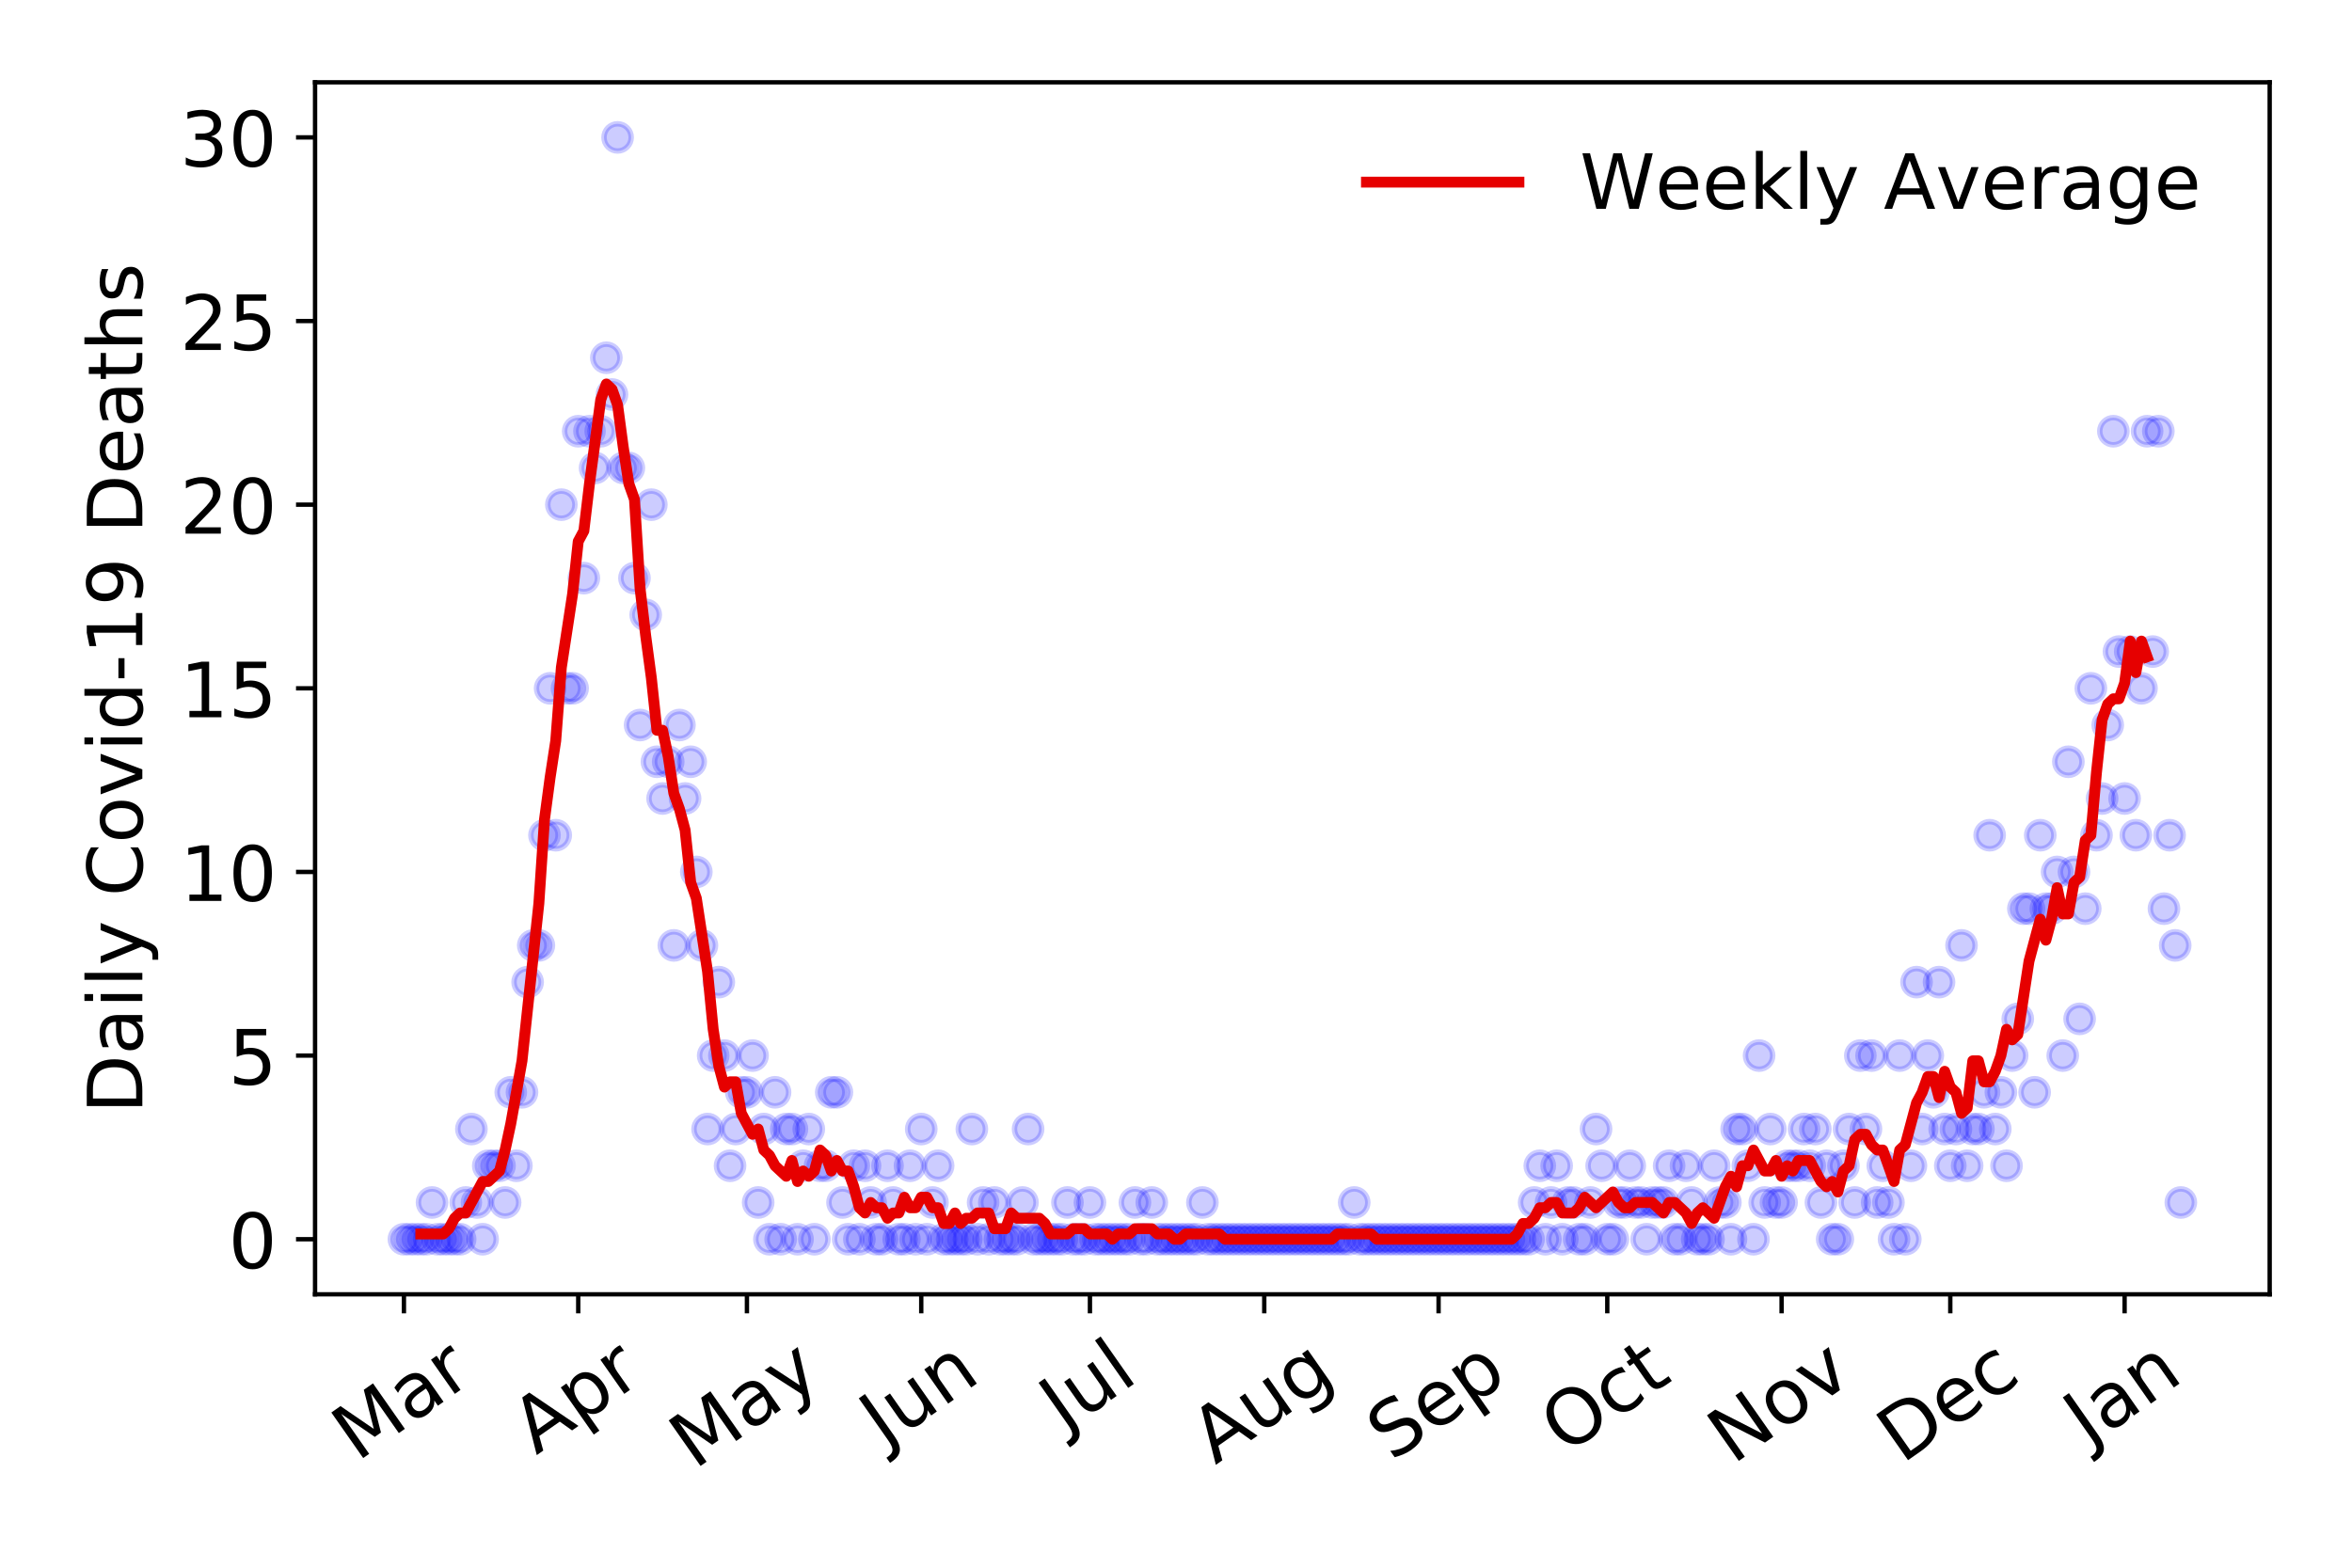 <?xml version="1.0" encoding="utf-8" standalone="no"?>
<!DOCTYPE svg PUBLIC "-//W3C//DTD SVG 1.1//EN"
  "http://www.w3.org/Graphics/SVG/1.1/DTD/svg11.dtd">
<!-- Created with matplotlib (https://matplotlib.org/) -->
<svg height="288pt" version="1.1" viewBox="0 0 432 288" width="432pt" xmlns="http://www.w3.org/2000/svg" xmlns:xlink="http://www.w3.org/1999/xlink">
 <defs>
  <style type="text/css">
*{stroke-linecap:butt;stroke-linejoin:round;}
  </style>
 </defs>
 <g id="figure_1">
  <g id="patch_1">
   <path d="M 0 288 
L 432 288 
L 432 0 
L 0 0 
z
" style="fill:#ffffff;"/>
  </g>
  <g id="axes_1">
   <g id="patch_2">
    <path d="M 57.87 237.778 
L 416.88 237.778 
L 416.88 15.12 
L 57.87 15.12 
z
" style="fill:#ffffff;"/>
   </g>
   <g id="matplotlib.axis_1">
    <g id="xtick_1">
     <g id="line2d_1">
      <defs>
       <path d="M 0 0 
L 0 3.5 
" id="m6479287a2a" style="stroke:#000000;stroke-width:0.8;"/>
      </defs>
      <g>
       <use style="stroke:#000000;stroke-width:0.8;" x="74.189" xlink:href="#m6479287a2a" y="237.778"/>
      </g>
     </g>
     <g id="text_1">
      <!-- Mar -->
      <defs>
       <path d="M 9.812 72.906 
L 24.516 72.906 
L 43.109 23.297 
L 61.812 72.906 
L 76.516 72.906 
L 76.516 0 
L 66.891 0 
L 66.891 64.016 
L 48.094 14.016 
L 38.188 14.016 
L 19.391 64.016 
L 19.391 0 
L 9.812 0 
z
" id="DejaVuSans-77"/>
       <path d="M 34.281 27.484 
Q 23.391 27.484 19.188 25 
Q 14.984 22.516 14.984 16.5 
Q 14.984 11.719 18.141 8.906 
Q 21.297 6.109 26.703 6.109 
Q 34.188 6.109 38.703 11.406 
Q 43.219 16.703 43.219 25.484 
L 43.219 27.484 
z
M 52.203 31.203 
L 52.203 0 
L 43.219 0 
L 43.219 8.297 
Q 40.141 3.328 35.547 0.953 
Q 30.953 -1.422 24.312 -1.422 
Q 15.922 -1.422 10.953 3.297 
Q 6 8.016 6 15.922 
Q 6 25.141 12.172 29.828 
Q 18.359 34.516 30.609 34.516 
L 43.219 34.516 
L 43.219 35.406 
Q 43.219 41.609 39.141 45 
Q 35.062 48.391 27.688 48.391 
Q 23 48.391 18.547 47.266 
Q 14.109 46.141 10.016 43.891 
L 10.016 52.203 
Q 14.938 54.109 19.578 55.047 
Q 24.219 56 28.609 56 
Q 40.484 56 46.344 49.844 
Q 52.203 43.703 52.203 31.203 
z
" id="DejaVuSans-97"/>
       <path d="M 41.109 46.297 
Q 39.594 47.172 37.812 47.578 
Q 36.031 48 33.891 48 
Q 26.266 48 22.188 43.047 
Q 18.109 38.094 18.109 28.812 
L 18.109 0 
L 9.078 0 
L 9.078 54.688 
L 18.109 54.688 
L 18.109 46.188 
Q 20.953 51.172 25.484 53.578 
Q 30.031 56 36.531 56 
Q 37.453 56 38.578 55.875 
Q 39.703 55.766 41.062 55.516 
z
" id="DejaVuSans-114"/>
      </defs>
      <g transform="translate(65.586 268.643)rotate(-35)scale(0.14 -0.14)">
       <use xlink:href="#DejaVuSans-77"/>
       <use x="86.279" xlink:href="#DejaVuSans-97"/>
       <use x="147.559" xlink:href="#DejaVuSans-114"/>
      </g>
     </g>
    </g>
    <g id="xtick_2">
     <g id="line2d_2">
      <g>
       <use style="stroke:#000000;stroke-width:0.8;" x="106.206" xlink:href="#m6479287a2a" y="237.778"/>
      </g>
     </g>
     <g id="text_2">
      <!-- Apr -->
      <defs>
       <path d="M 34.188 63.188 
L 20.797 26.906 
L 47.609 26.906 
z
M 28.609 72.906 
L 39.797 72.906 
L 67.578 0 
L 57.328 0 
L 50.688 18.703 
L 17.828 18.703 
L 11.188 0 
L 0.781 0 
z
" id="DejaVuSans-65"/>
       <path d="M 18.109 8.203 
L 18.109 -20.797 
L 9.078 -20.797 
L 9.078 54.688 
L 18.109 54.688 
L 18.109 46.391 
Q 20.953 51.266 25.266 53.625 
Q 29.594 56 35.594 56 
Q 45.562 56 51.781 48.094 
Q 58.016 40.188 58.016 27.297 
Q 58.016 14.406 51.781 6.484 
Q 45.562 -1.422 35.594 -1.422 
Q 29.594 -1.422 25.266 0.953 
Q 20.953 3.328 18.109 8.203 
z
M 48.688 27.297 
Q 48.688 37.203 44.609 42.844 
Q 40.531 48.484 33.406 48.484 
Q 26.266 48.484 22.188 42.844 
Q 18.109 37.203 18.109 27.297 
Q 18.109 17.391 22.188 11.75 
Q 26.266 6.109 33.406 6.109 
Q 40.531 6.109 44.609 11.75 
Q 48.688 17.391 48.688 27.297 
z
" id="DejaVuSans-112"/>
      </defs>
      <g transform="translate(98.502 267.384)rotate(-35)scale(0.14 -0.14)">
       <use xlink:href="#DejaVuSans-65"/>
       <use x="68.408" xlink:href="#DejaVuSans-112"/>
       <use x="131.885" xlink:href="#DejaVuSans-114"/>
      </g>
     </g>
    </g>
    <g id="xtick_3">
     <g id="line2d_3">
      <g>
       <use style="stroke:#000000;stroke-width:0.8;" x="137.191" xlink:href="#m6479287a2a" y="237.778"/>
      </g>
     </g>
     <g id="text_3">
      <!-- May -->
      <defs>
       <path d="M 32.172 -5.078 
Q 28.375 -14.844 24.75 -17.812 
Q 21.141 -20.797 15.094 -20.797 
L 7.906 -20.797 
L 7.906 -13.281 
L 13.188 -13.281 
Q 16.891 -13.281 18.938 -11.516 
Q 21 -9.766 23.484 -3.219 
L 25.094 0.875 
L 2.984 54.688 
L 12.5 54.688 
L 29.594 11.922 
L 46.688 54.688 
L 56.203 54.688 
z
" id="DejaVuSans-121"/>
      </defs>
      <g transform="translate(127.552 270.094)rotate(-35)scale(0.14 -0.14)">
       <use xlink:href="#DejaVuSans-77"/>
       <use x="86.279" xlink:href="#DejaVuSans-97"/>
       <use x="147.559" xlink:href="#DejaVuSans-121"/>
      </g>
     </g>
    </g>
    <g id="xtick_4">
     <g id="line2d_4">
      <g>
       <use style="stroke:#000000;stroke-width:0.8;" x="169.209" xlink:href="#m6479287a2a" y="237.778"/>
      </g>
     </g>
     <g id="text_4">
      <!-- Jun -->
      <defs>
       <path d="M 9.812 72.906 
L 19.672 72.906 
L 19.672 5.078 
Q 19.672 -8.109 14.672 -14.062 
Q 9.672 -20.016 -1.422 -20.016 
L -5.172 -20.016 
L -5.172 -11.719 
L -2.094 -11.719 
Q 4.438 -11.719 7.125 -8.047 
Q 9.812 -4.391 9.812 5.078 
z
" id="DejaVuSans-74"/>
       <path d="M 8.5 21.578 
L 8.5 54.688 
L 17.484 54.688 
L 17.484 21.922 
Q 17.484 14.156 20.5 10.266 
Q 23.531 6.391 29.594 6.391 
Q 36.859 6.391 41.078 11.031 
Q 45.312 15.672 45.312 23.688 
L 45.312 54.688 
L 54.297 54.688 
L 54.297 0 
L 45.312 0 
L 45.312 8.406 
Q 42.047 3.422 37.719 1 
Q 33.406 -1.422 27.688 -1.422 
Q 18.266 -1.422 13.375 4.438 
Q 8.5 10.297 8.5 21.578 
z
M 31.109 56 
z
" id="DejaVuSans-117"/>
       <path d="M 54.891 33.016 
L 54.891 0 
L 45.906 0 
L 45.906 32.719 
Q 45.906 40.484 42.875 44.328 
Q 39.844 48.188 33.797 48.188 
Q 26.516 48.188 22.312 43.547 
Q 18.109 38.922 18.109 30.906 
L 18.109 0 
L 9.078 0 
L 9.078 54.688 
L 18.109 54.688 
L 18.109 46.188 
Q 21.344 51.125 25.703 53.562 
Q 30.078 56 35.797 56 
Q 45.219 56 50.047 50.172 
Q 54.891 44.344 54.891 33.016 
z
" id="DejaVuSans-110"/>
      </defs>
      <g transform="translate(162.465 266.039)rotate(-35)scale(0.14 -0.14)">
       <use xlink:href="#DejaVuSans-74"/>
       <use x="29.492" xlink:href="#DejaVuSans-117"/>
       <use x="92.871" xlink:href="#DejaVuSans-110"/>
      </g>
     </g>
    </g>
    <g id="xtick_5">
     <g id="line2d_5">
      <g>
       <use style="stroke:#000000;stroke-width:0.8;" x="200.193" xlink:href="#m6479287a2a" y="237.778"/>
      </g>
     </g>
     <g id="text_5">
      <!-- Jul -->
      <defs>
       <path d="M 9.422 75.984 
L 18.406 75.984 
L 18.406 0 
L 9.422 0 
z
" id="DejaVuSans-108"/>
      </defs>
      <g transform="translate(195.491 263.181)rotate(-35)scale(0.14 -0.14)">
       <use xlink:href="#DejaVuSans-74"/>
       <use x="29.492" xlink:href="#DejaVuSans-117"/>
       <use x="92.871" xlink:href="#DejaVuSans-108"/>
      </g>
     </g>
    </g>
    <g id="xtick_6">
     <g id="line2d_6">
      <g>
       <use style="stroke:#000000;stroke-width:0.8;" x="232.211" xlink:href="#m6479287a2a" y="237.778"/>
      </g>
     </g>
     <g id="text_6">
      <!-- Aug -->
      <defs>
       <path d="M 45.406 27.984 
Q 45.406 37.75 41.375 43.109 
Q 37.359 48.484 30.078 48.484 
Q 22.859 48.484 18.828 43.109 
Q 14.797 37.75 14.797 27.984 
Q 14.797 18.266 18.828 12.891 
Q 22.859 7.516 30.078 7.516 
Q 37.359 7.516 41.375 12.891 
Q 45.406 18.266 45.406 27.984 
z
M 54.391 6.781 
Q 54.391 -7.172 48.188 -13.984 
Q 42 -20.797 29.203 -20.797 
Q 24.469 -20.797 20.266 -20.094 
Q 16.062 -19.391 12.109 -17.922 
L 12.109 -9.188 
Q 16.062 -11.328 19.922 -12.344 
Q 23.781 -13.375 27.781 -13.375 
Q 36.625 -13.375 41.016 -8.766 
Q 45.406 -4.156 45.406 5.172 
L 45.406 9.625 
Q 42.625 4.781 38.281 2.391 
Q 33.938 0 27.875 0 
Q 17.828 0 11.672 7.656 
Q 5.516 15.328 5.516 27.984 
Q 5.516 40.672 11.672 48.328 
Q 17.828 56 27.875 56 
Q 33.938 56 38.281 53.609 
Q 42.625 51.219 45.406 46.391 
L 45.406 54.688 
L 54.391 54.688 
z
" id="DejaVuSans-103"/>
      </defs>
      <g transform="translate(223.23 269.172)rotate(-35)scale(0.14 -0.14)">
       <use xlink:href="#DejaVuSans-65"/>
       <use x="68.408" xlink:href="#DejaVuSans-117"/>
       <use x="131.787" xlink:href="#DejaVuSans-103"/>
      </g>
     </g>
    </g>
    <g id="xtick_7">
     <g id="line2d_7">
      <g>
       <use style="stroke:#000000;stroke-width:0.8;" x="264.228" xlink:href="#m6479287a2a" y="237.778"/>
      </g>
     </g>
     <g id="text_7">
      <!-- Sep -->
      <defs>
       <path d="M 53.516 70.516 
L 53.516 60.891 
Q 47.906 63.578 42.922 64.891 
Q 37.938 66.219 33.297 66.219 
Q 25.25 66.219 20.875 63.094 
Q 16.5 59.969 16.5 54.203 
Q 16.5 49.359 19.406 46.891 
Q 22.312 44.438 30.422 42.922 
L 36.375 41.703 
Q 47.406 39.594 52.656 34.297 
Q 57.906 29 57.906 20.125 
Q 57.906 9.516 50.797 4.047 
Q 43.703 -1.422 29.984 -1.422 
Q 24.812 -1.422 18.969 -0.25 
Q 13.141 0.922 6.891 3.219 
L 6.891 13.375 
Q 12.891 10.016 18.656 8.297 
Q 24.422 6.594 29.984 6.594 
Q 38.422 6.594 43.016 9.906 
Q 47.609 13.234 47.609 19.391 
Q 47.609 24.75 44.312 27.781 
Q 41.016 30.812 33.5 32.328 
L 27.484 33.5 
Q 16.453 35.688 11.516 40.375 
Q 6.594 45.062 6.594 53.422 
Q 6.594 63.094 13.406 68.656 
Q 20.219 74.219 32.172 74.219 
Q 37.312 74.219 42.625 73.281 
Q 47.953 72.359 53.516 70.516 
z
" id="DejaVuSans-83"/>
       <path d="M 56.203 29.594 
L 56.203 25.203 
L 14.891 25.203 
Q 15.484 15.922 20.484 11.062 
Q 25.484 6.203 34.422 6.203 
Q 39.594 6.203 44.453 7.469 
Q 49.312 8.734 54.109 11.281 
L 54.109 2.781 
Q 49.266 0.734 44.188 -0.344 
Q 39.109 -1.422 33.891 -1.422 
Q 20.797 -1.422 13.156 6.188 
Q 5.516 13.812 5.516 26.812 
Q 5.516 40.234 12.766 48.109 
Q 20.016 56 32.328 56 
Q 43.359 56 49.781 48.891 
Q 56.203 41.797 56.203 29.594 
z
M 47.219 32.234 
Q 47.125 39.594 43.094 43.984 
Q 39.062 48.391 32.422 48.391 
Q 24.906 48.391 20.391 44.141 
Q 15.875 39.891 15.188 32.172 
z
" id="DejaVuSans-101"/>
      </defs>
      <g transform="translate(255.636 268.629)rotate(-35)scale(0.14 -0.14)">
       <use xlink:href="#DejaVuSans-83"/>
       <use x="63.477" xlink:href="#DejaVuSans-101"/>
       <use x="125" xlink:href="#DejaVuSans-112"/>
      </g>
     </g>
    </g>
    <g id="xtick_8">
     <g id="line2d_8">
      <g>
       <use style="stroke:#000000;stroke-width:0.8;" x="295.213" xlink:href="#m6479287a2a" y="237.778"/>
      </g>
     </g>
     <g id="text_8">
      <!-- Oct -->
      <defs>
       <path d="M 39.406 66.219 
Q 28.656 66.219 22.328 58.203 
Q 16.016 50.203 16.016 36.375 
Q 16.016 22.609 22.328 14.594 
Q 28.656 6.594 39.406 6.594 
Q 50.141 6.594 56.422 14.594 
Q 62.703 22.609 62.703 36.375 
Q 62.703 50.203 56.422 58.203 
Q 50.141 66.219 39.406 66.219 
z
M 39.406 74.219 
Q 54.734 74.219 63.906 63.938 
Q 73.094 53.656 73.094 36.375 
Q 73.094 19.141 63.906 8.859 
Q 54.734 -1.422 39.406 -1.422 
Q 24.031 -1.422 14.812 8.828 
Q 5.609 19.094 5.609 36.375 
Q 5.609 53.656 14.812 63.938 
Q 24.031 74.219 39.406 74.219 
z
" id="DejaVuSans-79"/>
       <path d="M 48.781 52.594 
L 48.781 44.188 
Q 44.969 46.297 41.141 47.344 
Q 37.312 48.391 33.406 48.391 
Q 24.656 48.391 19.812 42.844 
Q 14.984 37.312 14.984 27.297 
Q 14.984 17.281 19.812 11.734 
Q 24.656 6.203 33.406 6.203 
Q 37.312 6.203 41.141 7.25 
Q 44.969 8.297 48.781 10.406 
L 48.781 2.094 
Q 45.016 0.344 40.984 -0.531 
Q 36.969 -1.422 32.422 -1.422 
Q 20.062 -1.422 12.781 6.344 
Q 5.516 14.109 5.516 27.297 
Q 5.516 40.672 12.859 48.328 
Q 20.219 56 33.016 56 
Q 37.156 56 41.109 55.141 
Q 45.062 54.297 48.781 52.594 
z
" id="DejaVuSans-99"/>
       <path d="M 18.312 70.219 
L 18.312 54.688 
L 36.812 54.688 
L 36.812 47.703 
L 18.312 47.703 
L 18.312 18.016 
Q 18.312 11.328 20.141 9.422 
Q 21.969 7.516 27.594 7.516 
L 36.812 7.516 
L 36.812 0 
L 27.594 0 
Q 17.188 0 13.234 3.875 
Q 9.281 7.766 9.281 18.016 
L 9.281 47.703 
L 2.688 47.703 
L 2.688 54.688 
L 9.281 54.688 
L 9.281 70.219 
z
" id="DejaVuSans-116"/>
      </defs>
      <g transform="translate(287.514 267.377)rotate(-35)scale(0.14 -0.14)">
       <use xlink:href="#DejaVuSans-79"/>
       <use x="78.711" xlink:href="#DejaVuSans-99"/>
       <use x="133.691" xlink:href="#DejaVuSans-116"/>
      </g>
     </g>
    </g>
    <g id="xtick_9">
     <g id="line2d_9">
      <g>
       <use style="stroke:#000000;stroke-width:0.8;" x="327.231" xlink:href="#m6479287a2a" y="237.778"/>
      </g>
     </g>
     <g id="text_9">
      <!-- Nov -->
      <defs>
       <path d="M 9.812 72.906 
L 23.094 72.906 
L 55.422 11.922 
L 55.422 72.906 
L 64.984 72.906 
L 64.984 0 
L 51.703 0 
L 19.391 60.984 
L 19.391 0 
L 9.812 0 
z
" id="DejaVuSans-78"/>
       <path d="M 30.609 48.391 
Q 23.391 48.391 19.188 42.75 
Q 14.984 37.109 14.984 27.297 
Q 14.984 17.484 19.156 11.844 
Q 23.344 6.203 30.609 6.203 
Q 37.797 6.203 41.984 11.859 
Q 46.188 17.531 46.188 27.297 
Q 46.188 37.016 41.984 42.703 
Q 37.797 48.391 30.609 48.391 
z
M 30.609 56 
Q 42.328 56 49.016 48.375 
Q 55.719 40.766 55.719 27.297 
Q 55.719 13.875 49.016 6.219 
Q 42.328 -1.422 30.609 -1.422 
Q 18.844 -1.422 12.172 6.219 
Q 5.516 13.875 5.516 27.297 
Q 5.516 40.766 12.172 48.375 
Q 18.844 56 30.609 56 
z
" id="DejaVuSans-111"/>
       <path d="M 2.984 54.688 
L 12.5 54.688 
L 29.594 8.797 
L 46.688 54.688 
L 56.203 54.688 
L 35.688 0 
L 23.484 0 
z
" id="DejaVuSans-118"/>
      </defs>
      <g transform="translate(318.254 269.166)rotate(-35)scale(0.14 -0.14)">
       <use xlink:href="#DejaVuSans-78"/>
       <use x="74.805" xlink:href="#DejaVuSans-111"/>
       <use x="135.986" xlink:href="#DejaVuSans-118"/>
      </g>
     </g>
    </g>
    <g id="xtick_10">
     <g id="line2d_10">
      <g>
       <use style="stroke:#000000;stroke-width:0.8;" x="358.216" xlink:href="#m6479287a2a" y="237.778"/>
      </g>
     </g>
     <g id="text_10">
      <!-- Dec -->
      <defs>
       <path d="M 19.672 64.797 
L 19.672 8.109 
L 31.594 8.109 
Q 46.688 8.109 53.688 14.938 
Q 60.688 21.781 60.688 36.531 
Q 60.688 51.172 53.688 57.984 
Q 46.688 64.797 31.594 64.797 
z
M 9.812 72.906 
L 30.078 72.906 
Q 51.266 72.906 61.172 64.094 
Q 71.094 55.281 71.094 36.531 
Q 71.094 17.672 61.125 8.828 
Q 51.172 0 30.078 0 
L 9.812 0 
z
" id="DejaVuSans-68"/>
      </defs>
      <g transform="translate(349.335 269.032)rotate(-35)scale(0.14 -0.14)">
       <use xlink:href="#DejaVuSans-68"/>
       <use x="77.002" xlink:href="#DejaVuSans-101"/>
       <use x="138.525" xlink:href="#DejaVuSans-99"/>
      </g>
     </g>
    </g>
    <g id="xtick_11">
     <g id="line2d_11">
      <g>
       <use style="stroke:#000000;stroke-width:0.8;" x="390.233" xlink:href="#m6479287a2a" y="237.778"/>
      </g>
     </g>
     <g id="text_11">
      <!-- Jan -->
      <g transform="translate(383.609 265.871)rotate(-35)scale(0.14 -0.14)">
       <use xlink:href="#DejaVuSans-74"/>
       <use x="29.492" xlink:href="#DejaVuSans-97"/>
       <use x="90.771" xlink:href="#DejaVuSans-110"/>
      </g>
     </g>
    </g>
   </g>
   <g id="matplotlib.axis_2">
    <g id="ytick_1">
     <g id="line2d_12">
      <defs>
       <path d="M 0 0 
L -3.5 0 
" id="m9cb0d96ddc" style="stroke:#000000;stroke-width:0.8;"/>
      </defs>
      <g>
       <use style="stroke:#000000;stroke-width:0.8;" x="57.87" xlink:href="#m9cb0d96ddc" y="227.657"/>
      </g>
     </g>
     <g id="text_12">
      <!-- 0 -->
      <defs>
       <path d="M 31.781 66.406 
Q 24.172 66.406 20.328 58.906 
Q 16.5 51.422 16.5 36.375 
Q 16.5 21.391 20.328 13.891 
Q 24.172 6.391 31.781 6.391 
Q 39.453 6.391 43.281 13.891 
Q 47.125 21.391 47.125 36.375 
Q 47.125 51.422 43.281 58.906 
Q 39.453 66.406 31.781 66.406 
z
M 31.781 74.219 
Q 44.047 74.219 50.516 64.516 
Q 56.984 54.828 56.984 36.375 
Q 56.984 17.969 50.516 8.266 
Q 44.047 -1.422 31.781 -1.422 
Q 19.531 -1.422 13.062 8.266 
Q 6.594 17.969 6.594 36.375 
Q 6.594 54.828 13.062 64.516 
Q 19.531 74.219 31.781 74.219 
z
" id="DejaVuSans-48"/>
      </defs>
      <g transform="translate(41.962 232.976)scale(0.14 -0.14)">
       <use xlink:href="#DejaVuSans-48"/>
      </g>
     </g>
    </g>
    <g id="ytick_2">
     <g id="line2d_13">
      <g>
       <use style="stroke:#000000;stroke-width:0.8;" x="57.87" xlink:href="#m9cb0d96ddc" y="193.921"/>
      </g>
     </g>
     <g id="text_13">
      <!-- 5 -->
      <defs>
       <path d="M 10.797 72.906 
L 49.516 72.906 
L 49.516 64.594 
L 19.828 64.594 
L 19.828 46.734 
Q 21.969 47.469 24.109 47.828 
Q 26.266 48.188 28.422 48.188 
Q 40.625 48.188 47.75 41.5 
Q 54.891 34.812 54.891 23.391 
Q 54.891 11.625 47.562 5.094 
Q 40.234 -1.422 26.906 -1.422 
Q 22.312 -1.422 17.547 -0.641 
Q 12.797 0.141 7.719 1.703 
L 7.719 11.625 
Q 12.109 9.234 16.797 8.062 
Q 21.484 6.891 26.703 6.891 
Q 35.156 6.891 40.078 11.328 
Q 45.016 15.766 45.016 23.391 
Q 45.016 31 40.078 35.438 
Q 35.156 39.891 26.703 39.891 
Q 22.75 39.891 18.812 39.016 
Q 14.891 38.141 10.797 36.281 
z
" id="DejaVuSans-53"/>
      </defs>
      <g transform="translate(41.962 199.24)scale(0.14 -0.14)">
       <use xlink:href="#DejaVuSans-53"/>
      </g>
     </g>
    </g>
    <g id="ytick_3">
     <g id="line2d_14">
      <g>
       <use style="stroke:#000000;stroke-width:0.8;" x="57.87" xlink:href="#m9cb0d96ddc" y="160.185"/>
      </g>
     </g>
     <g id="text_14">
      <!-- 10 -->
      <defs>
       <path d="M 12.406 8.297 
L 28.516 8.297 
L 28.516 63.922 
L 10.984 60.406 
L 10.984 69.391 
L 28.422 72.906 
L 38.281 72.906 
L 38.281 8.297 
L 54.391 8.297 
L 54.391 0 
L 12.406 0 
z
" id="DejaVuSans-49"/>
      </defs>
      <g transform="translate(33.055 165.504)scale(0.14 -0.14)">
       <use xlink:href="#DejaVuSans-49"/>
       <use x="63.623" xlink:href="#DejaVuSans-48"/>
      </g>
     </g>
    </g>
    <g id="ytick_4">
     <g id="line2d_15">
      <g>
       <use style="stroke:#000000;stroke-width:0.8;" x="57.87" xlink:href="#m9cb0d96ddc" y="126.449"/>
      </g>
     </g>
     <g id="text_15">
      <!-- 15 -->
      <g transform="translate(33.055 131.768)scale(0.14 -0.14)">
       <use xlink:href="#DejaVuSans-49"/>
       <use x="63.623" xlink:href="#DejaVuSans-53"/>
      </g>
     </g>
    </g>
    <g id="ytick_5">
     <g id="line2d_16">
      <g>
       <use style="stroke:#000000;stroke-width:0.8;" x="57.87" xlink:href="#m9cb0d96ddc" y="92.713"/>
      </g>
     </g>
     <g id="text_16">
      <!-- 20 -->
      <defs>
       <path d="M 19.188 8.297 
L 53.609 8.297 
L 53.609 0 
L 7.328 0 
L 7.328 8.297 
Q 12.938 14.109 22.625 23.891 
Q 32.328 33.688 34.812 36.531 
Q 39.547 41.844 41.422 45.531 
Q 43.312 49.219 43.312 52.781 
Q 43.312 58.594 39.234 62.25 
Q 35.156 65.922 28.609 65.922 
Q 23.969 65.922 18.812 64.312 
Q 13.672 62.703 7.812 59.422 
L 7.812 69.391 
Q 13.766 71.781 18.938 73 
Q 24.125 74.219 28.422 74.219 
Q 39.75 74.219 46.484 68.547 
Q 53.219 62.891 53.219 53.422 
Q 53.219 48.922 51.531 44.891 
Q 49.859 40.875 45.406 35.406 
Q 44.188 33.984 37.641 27.219 
Q 31.109 20.453 19.188 8.297 
z
" id="DejaVuSans-50"/>
      </defs>
      <g transform="translate(33.055 98.032)scale(0.14 -0.14)">
       <use xlink:href="#DejaVuSans-50"/>
       <use x="63.623" xlink:href="#DejaVuSans-48"/>
      </g>
     </g>
    </g>
    <g id="ytick_6">
     <g id="line2d_17">
      <g>
       <use style="stroke:#000000;stroke-width:0.8;" x="57.87" xlink:href="#m9cb0d96ddc" y="58.977"/>
      </g>
     </g>
     <g id="text_17">
      <!-- 25 -->
      <g transform="translate(33.055 64.296)scale(0.14 -0.14)">
       <use xlink:href="#DejaVuSans-50"/>
       <use x="63.623" xlink:href="#DejaVuSans-53"/>
      </g>
     </g>
    </g>
    <g id="ytick_7">
     <g id="line2d_18">
      <g>
       <use style="stroke:#000000;stroke-width:0.8;" x="57.87" xlink:href="#m9cb0d96ddc" y="25.241"/>
      </g>
     </g>
     <g id="text_18">
      <!-- 30 -->
      <defs>
       <path d="M 40.578 39.312 
Q 47.656 37.797 51.625 33 
Q 55.609 28.219 55.609 21.188 
Q 55.609 10.406 48.188 4.484 
Q 40.766 -1.422 27.094 -1.422 
Q 22.516 -1.422 17.656 -0.516 
Q 12.797 0.391 7.625 2.203 
L 7.625 11.719 
Q 11.719 9.328 16.594 8.109 
Q 21.484 6.891 26.812 6.891 
Q 36.078 6.891 40.938 10.547 
Q 45.797 14.203 45.797 21.188 
Q 45.797 27.641 41.281 31.266 
Q 36.766 34.906 28.719 34.906 
L 20.219 34.906 
L 20.219 43.016 
L 29.109 43.016 
Q 36.375 43.016 40.234 45.922 
Q 44.094 48.828 44.094 54.297 
Q 44.094 59.906 40.109 62.906 
Q 36.141 65.922 28.719 65.922 
Q 24.656 65.922 20.016 65.031 
Q 15.375 64.156 9.812 62.312 
L 9.812 71.094 
Q 15.438 72.656 20.344 73.438 
Q 25.25 74.219 29.594 74.219 
Q 40.828 74.219 47.359 69.109 
Q 53.906 64.016 53.906 55.328 
Q 53.906 49.266 50.438 45.094 
Q 46.969 40.922 40.578 39.312 
z
" id="DejaVuSans-51"/>
      </defs>
      <g transform="translate(33.055 30.56)scale(0.14 -0.14)">
       <use xlink:href="#DejaVuSans-51"/>
       <use x="63.623" xlink:href="#DejaVuSans-48"/>
      </g>
     </g>
    </g>
    <g id="text_19">
     <!-- Daily Covid-19 Deaths -->
     <defs>
      <path d="M 9.422 54.688 
L 18.406 54.688 
L 18.406 0 
L 9.422 0 
z
M 9.422 75.984 
L 18.406 75.984 
L 18.406 64.594 
L 9.422 64.594 
z
" id="DejaVuSans-105"/>
      <path id="DejaVuSans-32"/>
      <path d="M 64.406 67.281 
L 64.406 56.891 
Q 59.422 61.531 53.781 63.812 
Q 48.141 66.109 41.797 66.109 
Q 29.297 66.109 22.656 58.469 
Q 16.016 50.828 16.016 36.375 
Q 16.016 21.969 22.656 14.328 
Q 29.297 6.688 41.797 6.688 
Q 48.141 6.688 53.781 8.984 
Q 59.422 11.281 64.406 15.922 
L 64.406 5.609 
Q 59.234 2.094 53.438 0.328 
Q 47.656 -1.422 41.219 -1.422 
Q 24.656 -1.422 15.125 8.703 
Q 5.609 18.844 5.609 36.375 
Q 5.609 53.953 15.125 64.078 
Q 24.656 74.219 41.219 74.219 
Q 47.75 74.219 53.531 72.484 
Q 59.328 70.75 64.406 67.281 
z
" id="DejaVuSans-67"/>
      <path d="M 45.406 46.391 
L 45.406 75.984 
L 54.391 75.984 
L 54.391 0 
L 45.406 0 
L 45.406 8.203 
Q 42.578 3.328 38.25 0.953 
Q 33.938 -1.422 27.875 -1.422 
Q 17.969 -1.422 11.734 6.484 
Q 5.516 14.406 5.516 27.297 
Q 5.516 40.188 11.734 48.094 
Q 17.969 56 27.875 56 
Q 33.938 56 38.25 53.625 
Q 42.578 51.266 45.406 46.391 
z
M 14.797 27.297 
Q 14.797 17.391 18.875 11.75 
Q 22.953 6.109 30.078 6.109 
Q 37.203 6.109 41.297 11.75 
Q 45.406 17.391 45.406 27.297 
Q 45.406 37.203 41.297 42.844 
Q 37.203 48.484 30.078 48.484 
Q 22.953 48.484 18.875 42.844 
Q 14.797 37.203 14.797 27.297 
z
" id="DejaVuSans-100"/>
      <path d="M 4.891 31.391 
L 31.203 31.391 
L 31.203 23.391 
L 4.891 23.391 
z
" id="DejaVuSans-45"/>
      <path d="M 10.984 1.516 
L 10.984 10.5 
Q 14.703 8.734 18.5 7.812 
Q 22.312 6.891 25.984 6.891 
Q 35.75 6.891 40.891 13.453 
Q 46.047 20.016 46.781 33.406 
Q 43.953 29.203 39.594 26.953 
Q 35.25 24.703 29.984 24.703 
Q 19.047 24.703 12.672 31.312 
Q 6.297 37.938 6.297 49.422 
Q 6.297 60.641 12.938 67.422 
Q 19.578 74.219 30.609 74.219 
Q 43.266 74.219 49.922 64.516 
Q 56.594 54.828 56.594 36.375 
Q 56.594 19.141 48.406 8.859 
Q 40.234 -1.422 26.422 -1.422 
Q 22.703 -1.422 18.891 -0.688 
Q 15.094 0.047 10.984 1.516 
z
M 30.609 32.422 
Q 37.25 32.422 41.125 36.953 
Q 45.016 41.5 45.016 49.422 
Q 45.016 57.281 41.125 61.844 
Q 37.25 66.406 30.609 66.406 
Q 23.969 66.406 20.094 61.844 
Q 16.219 57.281 16.219 49.422 
Q 16.219 41.5 20.094 36.953 
Q 23.969 32.422 30.609 32.422 
z
" id="DejaVuSans-57"/>
      <path d="M 54.891 33.016 
L 54.891 0 
L 45.906 0 
L 45.906 32.719 
Q 45.906 40.484 42.875 44.328 
Q 39.844 48.188 33.797 48.188 
Q 26.516 48.188 22.312 43.547 
Q 18.109 38.922 18.109 30.906 
L 18.109 0 
L 9.078 0 
L 9.078 75.984 
L 18.109 75.984 
L 18.109 46.188 
Q 21.344 51.125 25.703 53.562 
Q 30.078 56 35.797 56 
Q 45.219 56 50.047 50.172 
Q 54.891 44.344 54.891 33.016 
z
" id="DejaVuSans-104"/>
      <path d="M 44.281 53.078 
L 44.281 44.578 
Q 40.484 46.531 36.375 47.5 
Q 32.281 48.484 27.875 48.484 
Q 21.188 48.484 17.844 46.438 
Q 14.5 44.391 14.5 40.281 
Q 14.5 37.156 16.891 35.375 
Q 19.281 33.594 26.516 31.984 
L 29.594 31.297 
Q 39.156 29.25 43.188 25.516 
Q 47.219 21.781 47.219 15.094 
Q 47.219 7.469 41.188 3.016 
Q 35.156 -1.422 24.609 -1.422 
Q 20.219 -1.422 15.453 -0.562 
Q 10.688 0.297 5.422 2 
L 5.422 11.281 
Q 10.406 8.688 15.234 7.391 
Q 20.062 6.109 24.812 6.109 
Q 31.156 6.109 34.562 8.281 
Q 37.984 10.453 37.984 14.406 
Q 37.984 18.062 35.516 20.016 
Q 33.062 21.969 24.703 23.781 
L 21.578 24.516 
Q 13.234 26.266 9.516 29.906 
Q 5.812 33.547 5.812 39.891 
Q 5.812 47.609 11.281 51.797 
Q 16.75 56 26.812 56 
Q 31.781 56 36.172 55.266 
Q 40.578 54.547 44.281 53.078 
z
" id="DejaVuSans-115"/>
     </defs>
     <g transform="translate(26.143 204.56)rotate(-90)scale(0.14 -0.14)">
      <use xlink:href="#DejaVuSans-68"/>
      <use x="77.002" xlink:href="#DejaVuSans-97"/>
      <use x="138.281" xlink:href="#DejaVuSans-105"/>
      <use x="166.064" xlink:href="#DejaVuSans-108"/>
      <use x="193.848" xlink:href="#DejaVuSans-121"/>
      <use x="253.027" xlink:href="#DejaVuSans-32"/>
      <use x="284.814" xlink:href="#DejaVuSans-67"/>
      <use x="354.639" xlink:href="#DejaVuSans-111"/>
      <use x="415.82" xlink:href="#DejaVuSans-118"/>
      <use x="475" xlink:href="#DejaVuSans-105"/>
      <use x="502.783" xlink:href="#DejaVuSans-100"/>
      <use x="566.26" xlink:href="#DejaVuSans-45"/>
      <use x="602.344" xlink:href="#DejaVuSans-49"/>
      <use x="665.967" xlink:href="#DejaVuSans-57"/>
      <use x="729.59" xlink:href="#DejaVuSans-32"/>
      <use x="761.377" xlink:href="#DejaVuSans-68"/>
      <use x="838.379" xlink:href="#DejaVuSans-101"/>
      <use x="899.902" xlink:href="#DejaVuSans-97"/>
      <use x="961.182" xlink:href="#DejaVuSans-116"/>
      <use x="1000.391" xlink:href="#DejaVuSans-104"/>
      <use x="1063.77" xlink:href="#DejaVuSans-115"/>
     </g>
    </g>
   </g>
   <g id="line2d_19">
    <defs>
     <path d="M 0 2.5 
C 0.663 2.5 1.299 2.237 1.768 1.768 
C 2.237 1.299 2.5 0.663 2.5 0 
C 2.5 -0.663 2.237 -1.299 1.768 -1.768 
C 1.299 -2.237 0.663 -2.5 0 -2.5 
C -0.663 -2.5 -1.299 -2.237 -1.768 -1.768 
C -2.237 -1.299 -2.5 -0.663 -2.5 0 
C -2.5 0.663 -2.237 1.299 -1.768 1.768 
C -1.299 2.237 -0.663 2.5 0 2.5 
z
" id="m2044051afb" style="stroke:#0000ff;stroke-opacity:0.2;"/>
    </defs>
    <g clip-path="url(#pad9230ff73)">
     <use style="fill:#0000ff;fill-opacity:0.2;stroke:#0000ff;stroke-opacity:0.2;" x="74.189" xlink:href="#m2044051afb" y="227.657"/>
     <use style="fill:#0000ff;fill-opacity:0.2;stroke:#0000ff;stroke-opacity:0.2;" x="75.221" xlink:href="#m2044051afb" y="227.657"/>
     <use style="fill:#0000ff;fill-opacity:0.2;stroke:#0000ff;stroke-opacity:0.2;" x="76.254" xlink:href="#m2044051afb" y="227.657"/>
     <use style="fill:#0000ff;fill-opacity:0.2;stroke:#0000ff;stroke-opacity:0.2;" x="77.287" xlink:href="#m2044051afb" y="227.657"/>
     <use style="fill:#0000ff;fill-opacity:0.2;stroke:#0000ff;stroke-opacity:0.2;" x="78.32" xlink:href="#m2044051afb" y="227.657"/>
     <use style="fill:#0000ff;fill-opacity:0.2;stroke:#0000ff;stroke-opacity:0.2;" x="79.353" xlink:href="#m2044051afb" y="220.91"/>
     <use style="fill:#0000ff;fill-opacity:0.2;stroke:#0000ff;stroke-opacity:0.2;" x="80.386" xlink:href="#m2044051afb" y="227.657"/>
     <use style="fill:#0000ff;fill-opacity:0.2;stroke:#0000ff;stroke-opacity:0.2;" x="81.418" xlink:href="#m2044051afb" y="227.657"/>
     <use style="fill:#0000ff;fill-opacity:0.2;stroke:#0000ff;stroke-opacity:0.2;" x="82.451" xlink:href="#m2044051afb" y="227.657"/>
     <use style="fill:#0000ff;fill-opacity:0.2;stroke:#0000ff;stroke-opacity:0.2;" x="83.484" xlink:href="#m2044051afb" y="227.657"/>
     <use style="fill:#0000ff;fill-opacity:0.2;stroke:#0000ff;stroke-opacity:0.2;" x="84.517" xlink:href="#m2044051afb" y="227.657"/>
     <use style="fill:#0000ff;fill-opacity:0.2;stroke:#0000ff;stroke-opacity:0.2;" x="85.55" xlink:href="#m2044051afb" y="220.91"/>
     <use style="fill:#0000ff;fill-opacity:0.2;stroke:#0000ff;stroke-opacity:0.2;" x="86.583" xlink:href="#m2044051afb" y="207.416"/>
     <use style="fill:#0000ff;fill-opacity:0.2;stroke:#0000ff;stroke-opacity:0.2;" x="87.615" xlink:href="#m2044051afb" y="220.91"/>
     <use style="fill:#0000ff;fill-opacity:0.2;stroke:#0000ff;stroke-opacity:0.2;" x="88.648" xlink:href="#m2044051afb" y="227.657"/>
     <use style="fill:#0000ff;fill-opacity:0.2;stroke:#0000ff;stroke-opacity:0.2;" x="89.681" xlink:href="#m2044051afb" y="214.163"/>
     <use style="fill:#0000ff;fill-opacity:0.2;stroke:#0000ff;stroke-opacity:0.2;" x="90.714" xlink:href="#m2044051afb" y="214.163"/>
     <use style="fill:#0000ff;fill-opacity:0.2;stroke:#0000ff;stroke-opacity:0.2;" x="91.747" xlink:href="#m2044051afb" y="214.163"/>
     <use style="fill:#0000ff;fill-opacity:0.2;stroke:#0000ff;stroke-opacity:0.2;" x="92.779" xlink:href="#m2044051afb" y="220.91"/>
     <use style="fill:#0000ff;fill-opacity:0.2;stroke:#0000ff;stroke-opacity:0.2;" x="93.812" xlink:href="#m2044051afb" y="200.668"/>
     <use style="fill:#0000ff;fill-opacity:0.2;stroke:#0000ff;stroke-opacity:0.2;" x="94.845" xlink:href="#m2044051afb" y="214.163"/>
     <use style="fill:#0000ff;fill-opacity:0.2;stroke:#0000ff;stroke-opacity:0.2;" x="95.878" xlink:href="#m2044051afb" y="200.668"/>
     <use style="fill:#0000ff;fill-opacity:0.2;stroke:#0000ff;stroke-opacity:0.2;" x="96.911" xlink:href="#m2044051afb" y="180.427"/>
     <use style="fill:#0000ff;fill-opacity:0.2;stroke:#0000ff;stroke-opacity:0.2;" x="97.944" xlink:href="#m2044051afb" y="173.68"/>
     <use style="fill:#0000ff;fill-opacity:0.2;stroke:#0000ff;stroke-opacity:0.2;" x="98.976" xlink:href="#m2044051afb" y="173.68"/>
     <use style="fill:#0000ff;fill-opacity:0.2;stroke:#0000ff;stroke-opacity:0.2;" x="100.009" xlink:href="#m2044051afb" y="153.438"/>
     <use style="fill:#0000ff;fill-opacity:0.2;stroke:#0000ff;stroke-opacity:0.2;" x="101.042" xlink:href="#m2044051afb" y="126.449"/>
     <use style="fill:#0000ff;fill-opacity:0.2;stroke:#0000ff;stroke-opacity:0.2;" x="102.075" xlink:href="#m2044051afb" y="153.438"/>
     <use style="fill:#0000ff;fill-opacity:0.2;stroke:#0000ff;stroke-opacity:0.2;" x="103.108" xlink:href="#m2044051afb" y="92.713"/>
     <use style="fill:#0000ff;fill-opacity:0.2;stroke:#0000ff;stroke-opacity:0.2;" x="104.141" xlink:href="#m2044051afb" y="126.449"/>
     <use style="fill:#0000ff;fill-opacity:0.2;stroke:#0000ff;stroke-opacity:0.2;" x="105.173" xlink:href="#m2044051afb" y="126.449"/>
     <use style="fill:#0000ff;fill-opacity:0.2;stroke:#0000ff;stroke-opacity:0.2;" x="106.206" xlink:href="#m2044051afb" y="79.219"/>
     <use style="fill:#0000ff;fill-opacity:0.2;stroke:#0000ff;stroke-opacity:0.2;" x="107.239" xlink:href="#m2044051afb" y="106.207"/>
     <use style="fill:#0000ff;fill-opacity:0.2;stroke:#0000ff;stroke-opacity:0.2;" x="108.272" xlink:href="#m2044051afb" y="79.219"/>
     <use style="fill:#0000ff;fill-opacity:0.2;stroke:#0000ff;stroke-opacity:0.2;" x="109.305" xlink:href="#m2044051afb" y="85.966"/>
     <use style="fill:#0000ff;fill-opacity:0.2;stroke:#0000ff;stroke-opacity:0.2;" x="110.338" xlink:href="#m2044051afb" y="79.219"/>
     <use style="fill:#0000ff;fill-opacity:0.2;stroke:#0000ff;stroke-opacity:0.2;" x="111.37" xlink:href="#m2044051afb" y="65.724"/>
     <use style="fill:#0000ff;fill-opacity:0.2;stroke:#0000ff;stroke-opacity:0.2;" x="112.403" xlink:href="#m2044051afb" y="72.471"/>
     <use style="fill:#0000ff;fill-opacity:0.2;stroke:#0000ff;stroke-opacity:0.2;" x="113.436" xlink:href="#m2044051afb" y="25.241"/>
     <use style="fill:#0000ff;fill-opacity:0.2;stroke:#0000ff;stroke-opacity:0.2;" x="114.469" xlink:href="#m2044051afb" y="85.966"/>
     <use style="fill:#0000ff;fill-opacity:0.2;stroke:#0000ff;stroke-opacity:0.2;" x="115.502" xlink:href="#m2044051afb" y="85.966"/>
     <use style="fill:#0000ff;fill-opacity:0.2;stroke:#0000ff;stroke-opacity:0.2;" x="116.534" xlink:href="#m2044051afb" y="106.207"/>
     <use style="fill:#0000ff;fill-opacity:0.2;stroke:#0000ff;stroke-opacity:0.2;" x="117.567" xlink:href="#m2044051afb" y="133.196"/>
     <use style="fill:#0000ff;fill-opacity:0.2;stroke:#0000ff;stroke-opacity:0.2;" x="118.6" xlink:href="#m2044051afb" y="112.955"/>
     <use style="fill:#0000ff;fill-opacity:0.2;stroke:#0000ff;stroke-opacity:0.2;" x="119.633" xlink:href="#m2044051afb" y="92.713"/>
     <use style="fill:#0000ff;fill-opacity:0.2;stroke:#0000ff;stroke-opacity:0.2;" x="120.666" xlink:href="#m2044051afb" y="139.944"/>
     <use style="fill:#0000ff;fill-opacity:0.2;stroke:#0000ff;stroke-opacity:0.2;" x="121.699" xlink:href="#m2044051afb" y="146.691"/>
     <use style="fill:#0000ff;fill-opacity:0.2;stroke:#0000ff;stroke-opacity:0.2;" x="122.731" xlink:href="#m2044051afb" y="139.944"/>
     <use style="fill:#0000ff;fill-opacity:0.2;stroke:#0000ff;stroke-opacity:0.2;" x="123.764" xlink:href="#m2044051afb" y="173.68"/>
     <use style="fill:#0000ff;fill-opacity:0.2;stroke:#0000ff;stroke-opacity:0.2;" x="124.797" xlink:href="#m2044051afb" y="133.196"/>
     <use style="fill:#0000ff;fill-opacity:0.2;stroke:#0000ff;stroke-opacity:0.2;" x="125.83" xlink:href="#m2044051afb" y="146.691"/>
     <use style="fill:#0000ff;fill-opacity:0.2;stroke:#0000ff;stroke-opacity:0.2;" x="126.863" xlink:href="#m2044051afb" y="139.944"/>
     <use style="fill:#0000ff;fill-opacity:0.2;stroke:#0000ff;stroke-opacity:0.2;" x="127.896" xlink:href="#m2044051afb" y="160.185"/>
     <use style="fill:#0000ff;fill-opacity:0.2;stroke:#0000ff;stroke-opacity:0.2;" x="128.928" xlink:href="#m2044051afb" y="173.68"/>
     <use style="fill:#0000ff;fill-opacity:0.2;stroke:#0000ff;stroke-opacity:0.2;" x="129.961" xlink:href="#m2044051afb" y="207.416"/>
     <use style="fill:#0000ff;fill-opacity:0.2;stroke:#0000ff;stroke-opacity:0.2;" x="130.994" xlink:href="#m2044051afb" y="193.921"/>
     <use style="fill:#0000ff;fill-opacity:0.2;stroke:#0000ff;stroke-opacity:0.2;" x="132.027" xlink:href="#m2044051afb" y="180.427"/>
     <use style="fill:#0000ff;fill-opacity:0.2;stroke:#0000ff;stroke-opacity:0.2;" x="133.06" xlink:href="#m2044051afb" y="193.921"/>
     <use style="fill:#0000ff;fill-opacity:0.2;stroke:#0000ff;stroke-opacity:0.2;" x="134.092" xlink:href="#m2044051afb" y="214.163"/>
     <use style="fill:#0000ff;fill-opacity:0.2;stroke:#0000ff;stroke-opacity:0.2;" x="135.125" xlink:href="#m2044051afb" y="207.416"/>
     <use style="fill:#0000ff;fill-opacity:0.2;stroke:#0000ff;stroke-opacity:0.2;" x="136.158" xlink:href="#m2044051afb" y="200.668"/>
     <use style="fill:#0000ff;fill-opacity:0.2;stroke:#0000ff;stroke-opacity:0.2;" x="137.191" xlink:href="#m2044051afb" y="200.668"/>
     <use style="fill:#0000ff;fill-opacity:0.2;stroke:#0000ff;stroke-opacity:0.2;" x="138.224" xlink:href="#m2044051afb" y="193.921"/>
     <use style="fill:#0000ff;fill-opacity:0.2;stroke:#0000ff;stroke-opacity:0.2;" x="139.257" xlink:href="#m2044051afb" y="220.91"/>
     <use style="fill:#0000ff;fill-opacity:0.2;stroke:#0000ff;stroke-opacity:0.2;" x="140.289" xlink:href="#m2044051afb" y="207.416"/>
     <use style="fill:#0000ff;fill-opacity:0.2;stroke:#0000ff;stroke-opacity:0.2;" x="141.322" xlink:href="#m2044051afb" y="227.657"/>
     <use style="fill:#0000ff;fill-opacity:0.2;stroke:#0000ff;stroke-opacity:0.2;" x="142.355" xlink:href="#m2044051afb" y="200.668"/>
     <use style="fill:#0000ff;fill-opacity:0.2;stroke:#0000ff;stroke-opacity:0.2;" x="143.388" xlink:href="#m2044051afb" y="227.657"/>
     <use style="fill:#0000ff;fill-opacity:0.2;stroke:#0000ff;stroke-opacity:0.2;" x="144.421" xlink:href="#m2044051afb" y="207.416"/>
     <use style="fill:#0000ff;fill-opacity:0.2;stroke:#0000ff;stroke-opacity:0.2;" x="145.454" xlink:href="#m2044051afb" y="207.416"/>
     <use style="fill:#0000ff;fill-opacity:0.2;stroke:#0000ff;stroke-opacity:0.2;" x="146.486" xlink:href="#m2044051afb" y="227.657"/>
     <use style="fill:#0000ff;fill-opacity:0.2;stroke:#0000ff;stroke-opacity:0.2;" x="147.519" xlink:href="#m2044051afb" y="214.163"/>
     <use style="fill:#0000ff;fill-opacity:0.2;stroke:#0000ff;stroke-opacity:0.2;" x="148.552" xlink:href="#m2044051afb" y="207.416"/>
     <use style="fill:#0000ff;fill-opacity:0.2;stroke:#0000ff;stroke-opacity:0.2;" x="149.585" xlink:href="#m2044051afb" y="227.657"/>
     <use style="fill:#0000ff;fill-opacity:0.2;stroke:#0000ff;stroke-opacity:0.2;" x="150.618" xlink:href="#m2044051afb" y="214.163"/>
     <use style="fill:#0000ff;fill-opacity:0.2;stroke:#0000ff;stroke-opacity:0.2;" x="151.651" xlink:href="#m2044051afb" y="214.163"/>
     <use style="fill:#0000ff;fill-opacity:0.2;stroke:#0000ff;stroke-opacity:0.2;" x="152.683" xlink:href="#m2044051afb" y="200.668"/>
     <use style="fill:#0000ff;fill-opacity:0.2;stroke:#0000ff;stroke-opacity:0.2;" x="153.716" xlink:href="#m2044051afb" y="200.668"/>
     <use style="fill:#0000ff;fill-opacity:0.2;stroke:#0000ff;stroke-opacity:0.2;" x="154.749" xlink:href="#m2044051afb" y="220.91"/>
     <use style="fill:#0000ff;fill-opacity:0.2;stroke:#0000ff;stroke-opacity:0.2;" x="155.782" xlink:href="#m2044051afb" y="227.657"/>
     <use style="fill:#0000ff;fill-opacity:0.2;stroke:#0000ff;stroke-opacity:0.2;" x="156.815" xlink:href="#m2044051afb" y="214.163"/>
     <use style="fill:#0000ff;fill-opacity:0.2;stroke:#0000ff;stroke-opacity:0.2;" x="157.847" xlink:href="#m2044051afb" y="227.657"/>
     <use style="fill:#0000ff;fill-opacity:0.2;stroke:#0000ff;stroke-opacity:0.2;" x="158.88" xlink:href="#m2044051afb" y="214.163"/>
     <use style="fill:#0000ff;fill-opacity:0.2;stroke:#0000ff;stroke-opacity:0.2;" x="159.913" xlink:href="#m2044051afb" y="220.91"/>
     <use style="fill:#0000ff;fill-opacity:0.2;stroke:#0000ff;stroke-opacity:0.2;" x="160.946" xlink:href="#m2044051afb" y="227.657"/>
     <use style="fill:#0000ff;fill-opacity:0.2;stroke:#0000ff;stroke-opacity:0.2;" x="161.979" xlink:href="#m2044051afb" y="227.657"/>
     <use style="fill:#0000ff;fill-opacity:0.2;stroke:#0000ff;stroke-opacity:0.2;" x="163.012" xlink:href="#m2044051afb" y="214.163"/>
     <use style="fill:#0000ff;fill-opacity:0.2;stroke:#0000ff;stroke-opacity:0.2;" x="164.044" xlink:href="#m2044051afb" y="220.91"/>
     <use style="fill:#0000ff;fill-opacity:0.2;stroke:#0000ff;stroke-opacity:0.2;" x="165.077" xlink:href="#m2044051afb" y="227.657"/>
     <use style="fill:#0000ff;fill-opacity:0.2;stroke:#0000ff;stroke-opacity:0.2;" x="166.11" xlink:href="#m2044051afb" y="227.657"/>
     <use style="fill:#0000ff;fill-opacity:0.2;stroke:#0000ff;stroke-opacity:0.2;" x="167.143" xlink:href="#m2044051afb" y="214.163"/>
     <use style="fill:#0000ff;fill-opacity:0.2;stroke:#0000ff;stroke-opacity:0.2;" x="168.176" xlink:href="#m2044051afb" y="227.657"/>
     <use style="fill:#0000ff;fill-opacity:0.2;stroke:#0000ff;stroke-opacity:0.2;" x="169.209" xlink:href="#m2044051afb" y="207.416"/>
     <use style="fill:#0000ff;fill-opacity:0.2;stroke:#0000ff;stroke-opacity:0.2;" x="170.241" xlink:href="#m2044051afb" y="227.657"/>
     <use style="fill:#0000ff;fill-opacity:0.2;stroke:#0000ff;stroke-opacity:0.2;" x="171.274" xlink:href="#m2044051afb" y="220.91"/>
     <use style="fill:#0000ff;fill-opacity:0.2;stroke:#0000ff;stroke-opacity:0.2;" x="172.307" xlink:href="#m2044051afb" y="214.163"/>
     <use style="fill:#0000ff;fill-opacity:0.2;stroke:#0000ff;stroke-opacity:0.2;" x="173.34" xlink:href="#m2044051afb" y="227.657"/>
     <use style="fill:#0000ff;fill-opacity:0.2;stroke:#0000ff;stroke-opacity:0.2;" x="174.373" xlink:href="#m2044051afb" y="227.657"/>
     <use style="fill:#0000ff;fill-opacity:0.2;stroke:#0000ff;stroke-opacity:0.2;" x="175.405" xlink:href="#m2044051afb" y="227.657"/>
     <use style="fill:#0000ff;fill-opacity:0.2;stroke:#0000ff;stroke-opacity:0.2;" x="176.438" xlink:href="#m2044051afb" y="227.657"/>
     <use style="fill:#0000ff;fill-opacity:0.2;stroke:#0000ff;stroke-opacity:0.2;" x="177.471" xlink:href="#m2044051afb" y="227.657"/>
     <use style="fill:#0000ff;fill-opacity:0.2;stroke:#0000ff;stroke-opacity:0.2;" x="178.504" xlink:href="#m2044051afb" y="207.416"/>
     <use style="fill:#0000ff;fill-opacity:0.2;stroke:#0000ff;stroke-opacity:0.2;" x="179.537" xlink:href="#m2044051afb" y="227.657"/>
     <use style="fill:#0000ff;fill-opacity:0.2;stroke:#0000ff;stroke-opacity:0.2;" x="180.57" xlink:href="#m2044051afb" y="220.91"/>
     <use style="fill:#0000ff;fill-opacity:0.2;stroke:#0000ff;stroke-opacity:0.2;" x="181.602" xlink:href="#m2044051afb" y="227.657"/>
     <use style="fill:#0000ff;fill-opacity:0.2;stroke:#0000ff;stroke-opacity:0.2;" x="182.635" xlink:href="#m2044051afb" y="220.91"/>
     <use style="fill:#0000ff;fill-opacity:0.2;stroke:#0000ff;stroke-opacity:0.2;" x="183.668" xlink:href="#m2044051afb" y="227.657"/>
     <use style="fill:#0000ff;fill-opacity:0.2;stroke:#0000ff;stroke-opacity:0.2;" x="184.701" xlink:href="#m2044051afb" y="227.657"/>
     <use style="fill:#0000ff;fill-opacity:0.2;stroke:#0000ff;stroke-opacity:0.2;" x="185.734" xlink:href="#m2044051afb" y="227.657"/>
     <use style="fill:#0000ff;fill-opacity:0.2;stroke:#0000ff;stroke-opacity:0.2;" x="186.767" xlink:href="#m2044051afb" y="227.657"/>
     <use style="fill:#0000ff;fill-opacity:0.2;stroke:#0000ff;stroke-opacity:0.2;" x="187.799" xlink:href="#m2044051afb" y="220.91"/>
     <use style="fill:#0000ff;fill-opacity:0.2;stroke:#0000ff;stroke-opacity:0.2;" x="188.832" xlink:href="#m2044051afb" y="207.416"/>
     <use style="fill:#0000ff;fill-opacity:0.2;stroke:#0000ff;stroke-opacity:0.2;" x="189.865" xlink:href="#m2044051afb" y="227.657"/>
     <use style="fill:#0000ff;fill-opacity:0.2;stroke:#0000ff;stroke-opacity:0.2;" x="190.898" xlink:href="#m2044051afb" y="227.657"/>
     <use style="fill:#0000ff;fill-opacity:0.2;stroke:#0000ff;stroke-opacity:0.2;" x="191.931" xlink:href="#m2044051afb" y="227.657"/>
     <use style="fill:#0000ff;fill-opacity:0.2;stroke:#0000ff;stroke-opacity:0.2;" x="192.964" xlink:href="#m2044051afb" y="227.657"/>
     <use style="fill:#0000ff;fill-opacity:0.2;stroke:#0000ff;stroke-opacity:0.2;" x="193.996" xlink:href="#m2044051afb" y="227.657"/>
     <use style="fill:#0000ff;fill-opacity:0.2;stroke:#0000ff;stroke-opacity:0.2;" x="195.029" xlink:href="#m2044051afb" y="227.657"/>
     <use style="fill:#0000ff;fill-opacity:0.2;stroke:#0000ff;stroke-opacity:0.2;" x="196.062" xlink:href="#m2044051afb" y="220.91"/>
     <use style="fill:#0000ff;fill-opacity:0.2;stroke:#0000ff;stroke-opacity:0.2;" x="197.095" xlink:href="#m2044051afb" y="227.657"/>
     <use style="fill:#0000ff;fill-opacity:0.2;stroke:#0000ff;stroke-opacity:0.2;" x="198.128" xlink:href="#m2044051afb" y="227.657"/>
     <use style="fill:#0000ff;fill-opacity:0.2;stroke:#0000ff;stroke-opacity:0.2;" x="199.16" xlink:href="#m2044051afb" y="227.657"/>
     <use style="fill:#0000ff;fill-opacity:0.2;stroke:#0000ff;stroke-opacity:0.2;" x="200.193" xlink:href="#m2044051afb" y="220.91"/>
     <use style="fill:#0000ff;fill-opacity:0.2;stroke:#0000ff;stroke-opacity:0.2;" x="201.226" xlink:href="#m2044051afb" y="227.657"/>
     <use style="fill:#0000ff;fill-opacity:0.2;stroke:#0000ff;stroke-opacity:0.2;" x="202.259" xlink:href="#m2044051afb" y="227.657"/>
     <use style="fill:#0000ff;fill-opacity:0.2;stroke:#0000ff;stroke-opacity:0.2;" x="203.292" xlink:href="#m2044051afb" y="227.657"/>
     <use style="fill:#0000ff;fill-opacity:0.2;stroke:#0000ff;stroke-opacity:0.2;" x="204.325" xlink:href="#m2044051afb" y="227.657"/>
     <use style="fill:#0000ff;fill-opacity:0.2;stroke:#0000ff;stroke-opacity:0.2;" x="205.357" xlink:href="#m2044051afb" y="227.657"/>
     <use style="fill:#0000ff;fill-opacity:0.2;stroke:#0000ff;stroke-opacity:0.2;" x="206.39" xlink:href="#m2044051afb" y="227.657"/>
     <use style="fill:#0000ff;fill-opacity:0.2;stroke:#0000ff;stroke-opacity:0.2;" x="207.423" xlink:href="#m2044051afb" y="227.657"/>
     <use style="fill:#0000ff;fill-opacity:0.2;stroke:#0000ff;stroke-opacity:0.2;" x="208.456" xlink:href="#m2044051afb" y="220.91"/>
     <use style="fill:#0000ff;fill-opacity:0.2;stroke:#0000ff;stroke-opacity:0.2;" x="209.489" xlink:href="#m2044051afb" y="227.657"/>
     <use style="fill:#0000ff;fill-opacity:0.2;stroke:#0000ff;stroke-opacity:0.2;" x="210.522" xlink:href="#m2044051afb" y="227.657"/>
     <use style="fill:#0000ff;fill-opacity:0.2;stroke:#0000ff;stroke-opacity:0.2;" x="211.554" xlink:href="#m2044051afb" y="220.91"/>
     <use style="fill:#0000ff;fill-opacity:0.2;stroke:#0000ff;stroke-opacity:0.2;" x="212.587" xlink:href="#m2044051afb" y="227.657"/>
     <use style="fill:#0000ff;fill-opacity:0.2;stroke:#0000ff;stroke-opacity:0.2;" x="213.62" xlink:href="#m2044051afb" y="227.657"/>
     <use style="fill:#0000ff;fill-opacity:0.2;stroke:#0000ff;stroke-opacity:0.2;" x="214.653" xlink:href="#m2044051afb" y="227.657"/>
     <use style="fill:#0000ff;fill-opacity:0.2;stroke:#0000ff;stroke-opacity:0.2;" x="215.686" xlink:href="#m2044051afb" y="227.657"/>
     <use style="fill:#0000ff;fill-opacity:0.2;stroke:#0000ff;stroke-opacity:0.2;" x="216.718" xlink:href="#m2044051afb" y="227.657"/>
     <use style="fill:#0000ff;fill-opacity:0.2;stroke:#0000ff;stroke-opacity:0.2;" x="217.751" xlink:href="#m2044051afb" y="227.657"/>
     <use style="fill:#0000ff;fill-opacity:0.2;stroke:#0000ff;stroke-opacity:0.2;" x="218.784" xlink:href="#m2044051afb" y="227.657"/>
     <use style="fill:#0000ff;fill-opacity:0.2;stroke:#0000ff;stroke-opacity:0.2;" x="219.817" xlink:href="#m2044051afb" y="227.657"/>
     <use style="fill:#0000ff;fill-opacity:0.2;stroke:#0000ff;stroke-opacity:0.2;" x="220.85" xlink:href="#m2044051afb" y="220.91"/>
     <use style="fill:#0000ff;fill-opacity:0.2;stroke:#0000ff;stroke-opacity:0.2;" x="221.883" xlink:href="#m2044051afb" y="227.657"/>
     <use style="fill:#0000ff;fill-opacity:0.2;stroke:#0000ff;stroke-opacity:0.2;" x="222.915" xlink:href="#m2044051afb" y="227.657"/>
     <use style="fill:#0000ff;fill-opacity:0.2;stroke:#0000ff;stroke-opacity:0.2;" x="223.948" xlink:href="#m2044051afb" y="227.657"/>
     <use style="fill:#0000ff;fill-opacity:0.2;stroke:#0000ff;stroke-opacity:0.2;" x="224.981" xlink:href="#m2044051afb" y="227.657"/>
     <use style="fill:#0000ff;fill-opacity:0.2;stroke:#0000ff;stroke-opacity:0.2;" x="226.014" xlink:href="#m2044051afb" y="227.657"/>
     <use style="fill:#0000ff;fill-opacity:0.2;stroke:#0000ff;stroke-opacity:0.2;" x="227.047" xlink:href="#m2044051afb" y="227.657"/>
     <use style="fill:#0000ff;fill-opacity:0.2;stroke:#0000ff;stroke-opacity:0.2;" x="228.08" xlink:href="#m2044051afb" y="227.657"/>
     <use style="fill:#0000ff;fill-opacity:0.2;stroke:#0000ff;stroke-opacity:0.2;" x="229.112" xlink:href="#m2044051afb" y="227.657"/>
     <use style="fill:#0000ff;fill-opacity:0.2;stroke:#0000ff;stroke-opacity:0.2;" x="230.145" xlink:href="#m2044051afb" y="227.657"/>
     <use style="fill:#0000ff;fill-opacity:0.2;stroke:#0000ff;stroke-opacity:0.2;" x="231.178" xlink:href="#m2044051afb" y="227.657"/>
     <use style="fill:#0000ff;fill-opacity:0.2;stroke:#0000ff;stroke-opacity:0.2;" x="232.211" xlink:href="#m2044051afb" y="227.657"/>
     <use style="fill:#0000ff;fill-opacity:0.2;stroke:#0000ff;stroke-opacity:0.2;" x="233.244" xlink:href="#m2044051afb" y="227.657"/>
     <use style="fill:#0000ff;fill-opacity:0.2;stroke:#0000ff;stroke-opacity:0.2;" x="234.277" xlink:href="#m2044051afb" y="227.657"/>
     <use style="fill:#0000ff;fill-opacity:0.2;stroke:#0000ff;stroke-opacity:0.2;" x="235.309" xlink:href="#m2044051afb" y="227.657"/>
     <use style="fill:#0000ff;fill-opacity:0.2;stroke:#0000ff;stroke-opacity:0.2;" x="236.342" xlink:href="#m2044051afb" y="227.657"/>
     <use style="fill:#0000ff;fill-opacity:0.2;stroke:#0000ff;stroke-opacity:0.2;" x="237.375" xlink:href="#m2044051afb" y="227.657"/>
     <use style="fill:#0000ff;fill-opacity:0.2;stroke:#0000ff;stroke-opacity:0.2;" x="238.408" xlink:href="#m2044051afb" y="227.657"/>
     <use style="fill:#0000ff;fill-opacity:0.2;stroke:#0000ff;stroke-opacity:0.2;" x="239.441" xlink:href="#m2044051afb" y="227.657"/>
     <use style="fill:#0000ff;fill-opacity:0.2;stroke:#0000ff;stroke-opacity:0.2;" x="240.473" xlink:href="#m2044051afb" y="227.657"/>
     <use style="fill:#0000ff;fill-opacity:0.2;stroke:#0000ff;stroke-opacity:0.2;" x="241.506" xlink:href="#m2044051afb" y="227.657"/>
     <use style="fill:#0000ff;fill-opacity:0.2;stroke:#0000ff;stroke-opacity:0.2;" x="242.539" xlink:href="#m2044051afb" y="227.657"/>
     <use style="fill:#0000ff;fill-opacity:0.2;stroke:#0000ff;stroke-opacity:0.2;" x="243.572" xlink:href="#m2044051afb" y="227.657"/>
     <use style="fill:#0000ff;fill-opacity:0.2;stroke:#0000ff;stroke-opacity:0.2;" x="244.605" xlink:href="#m2044051afb" y="227.657"/>
     <use style="fill:#0000ff;fill-opacity:0.2;stroke:#0000ff;stroke-opacity:0.2;" x="245.638" xlink:href="#m2044051afb" y="227.657"/>
     <use style="fill:#0000ff;fill-opacity:0.2;stroke:#0000ff;stroke-opacity:0.2;" x="246.67" xlink:href="#m2044051afb" y="227.657"/>
     <use style="fill:#0000ff;fill-opacity:0.2;stroke:#0000ff;stroke-opacity:0.2;" x="247.703" xlink:href="#m2044051afb" y="227.657"/>
     <use style="fill:#0000ff;fill-opacity:0.2;stroke:#0000ff;stroke-opacity:0.2;" x="248.736" xlink:href="#m2044051afb" y="220.91"/>
     <use style="fill:#0000ff;fill-opacity:0.2;stroke:#0000ff;stroke-opacity:0.2;" x="249.769" xlink:href="#m2044051afb" y="227.657"/>
     <use style="fill:#0000ff;fill-opacity:0.2;stroke:#0000ff;stroke-opacity:0.2;" x="250.802" xlink:href="#m2044051afb" y="227.657"/>
     <use style="fill:#0000ff;fill-opacity:0.2;stroke:#0000ff;stroke-opacity:0.2;" x="251.835" xlink:href="#m2044051afb" y="227.657"/>
     <use style="fill:#0000ff;fill-opacity:0.2;stroke:#0000ff;stroke-opacity:0.2;" x="252.867" xlink:href="#m2044051afb" y="227.657"/>
     <use style="fill:#0000ff;fill-opacity:0.2;stroke:#0000ff;stroke-opacity:0.2;" x="253.9" xlink:href="#m2044051afb" y="227.657"/>
     <use style="fill:#0000ff;fill-opacity:0.2;stroke:#0000ff;stroke-opacity:0.2;" x="254.933" xlink:href="#m2044051afb" y="227.657"/>
     <use style="fill:#0000ff;fill-opacity:0.2;stroke:#0000ff;stroke-opacity:0.2;" x="255.966" xlink:href="#m2044051afb" y="227.657"/>
     <use style="fill:#0000ff;fill-opacity:0.2;stroke:#0000ff;stroke-opacity:0.2;" x="256.999" xlink:href="#m2044051afb" y="227.657"/>
     <use style="fill:#0000ff;fill-opacity:0.2;stroke:#0000ff;stroke-opacity:0.2;" x="258.032" xlink:href="#m2044051afb" y="227.657"/>
     <use style="fill:#0000ff;fill-opacity:0.2;stroke:#0000ff;stroke-opacity:0.2;" x="259.064" xlink:href="#m2044051afb" y="227.657"/>
     <use style="fill:#0000ff;fill-opacity:0.2;stroke:#0000ff;stroke-opacity:0.2;" x="260.097" xlink:href="#m2044051afb" y="227.657"/>
     <use style="fill:#0000ff;fill-opacity:0.2;stroke:#0000ff;stroke-opacity:0.2;" x="261.13" xlink:href="#m2044051afb" y="227.657"/>
     <use style="fill:#0000ff;fill-opacity:0.2;stroke:#0000ff;stroke-opacity:0.2;" x="262.163" xlink:href="#m2044051afb" y="227.657"/>
     <use style="fill:#0000ff;fill-opacity:0.2;stroke:#0000ff;stroke-opacity:0.2;" x="263.196" xlink:href="#m2044051afb" y="227.657"/>
     <use style="fill:#0000ff;fill-opacity:0.2;stroke:#0000ff;stroke-opacity:0.2;" x="264.228" xlink:href="#m2044051afb" y="227.657"/>
     <use style="fill:#0000ff;fill-opacity:0.2;stroke:#0000ff;stroke-opacity:0.2;" x="265.261" xlink:href="#m2044051afb" y="227.657"/>
     <use style="fill:#0000ff;fill-opacity:0.2;stroke:#0000ff;stroke-opacity:0.2;" x="266.294" xlink:href="#m2044051afb" y="227.657"/>
     <use style="fill:#0000ff;fill-opacity:0.2;stroke:#0000ff;stroke-opacity:0.2;" x="267.327" xlink:href="#m2044051afb" y="227.657"/>
     <use style="fill:#0000ff;fill-opacity:0.2;stroke:#0000ff;stroke-opacity:0.2;" x="268.36" xlink:href="#m2044051afb" y="227.657"/>
     <use style="fill:#0000ff;fill-opacity:0.2;stroke:#0000ff;stroke-opacity:0.2;" x="269.393" xlink:href="#m2044051afb" y="227.657"/>
     <use style="fill:#0000ff;fill-opacity:0.2;stroke:#0000ff;stroke-opacity:0.2;" x="270.425" xlink:href="#m2044051afb" y="227.657"/>
     <use style="fill:#0000ff;fill-opacity:0.2;stroke:#0000ff;stroke-opacity:0.2;" x="271.458" xlink:href="#m2044051afb" y="227.657"/>
     <use style="fill:#0000ff;fill-opacity:0.2;stroke:#0000ff;stroke-opacity:0.2;" x="272.491" xlink:href="#m2044051afb" y="227.657"/>
     <use style="fill:#0000ff;fill-opacity:0.2;stroke:#0000ff;stroke-opacity:0.2;" x="273.524" xlink:href="#m2044051afb" y="227.657"/>
     <use style="fill:#0000ff;fill-opacity:0.2;stroke:#0000ff;stroke-opacity:0.2;" x="274.557" xlink:href="#m2044051afb" y="227.657"/>
     <use style="fill:#0000ff;fill-opacity:0.2;stroke:#0000ff;stroke-opacity:0.2;" x="275.59" xlink:href="#m2044051afb" y="227.657"/>
     <use style="fill:#0000ff;fill-opacity:0.2;stroke:#0000ff;stroke-opacity:0.2;" x="276.622" xlink:href="#m2044051afb" y="227.657"/>
     <use style="fill:#0000ff;fill-opacity:0.2;stroke:#0000ff;stroke-opacity:0.2;" x="277.655" xlink:href="#m2044051afb" y="227.657"/>
     <use style="fill:#0000ff;fill-opacity:0.2;stroke:#0000ff;stroke-opacity:0.2;" x="278.688" xlink:href="#m2044051afb" y="227.657"/>
     <use style="fill:#0000ff;fill-opacity:0.2;stroke:#0000ff;stroke-opacity:0.2;" x="279.721" xlink:href="#m2044051afb" y="227.657"/>
     <use style="fill:#0000ff;fill-opacity:0.2;stroke:#0000ff;stroke-opacity:0.2;" x="280.754" xlink:href="#m2044051afb" y="227.657"/>
     <use style="fill:#0000ff;fill-opacity:0.2;stroke:#0000ff;stroke-opacity:0.2;" x="281.786" xlink:href="#m2044051afb" y="220.91"/>
     <use style="fill:#0000ff;fill-opacity:0.2;stroke:#0000ff;stroke-opacity:0.2;" x="282.819" xlink:href="#m2044051afb" y="214.163"/>
     <use style="fill:#0000ff;fill-opacity:0.2;stroke:#0000ff;stroke-opacity:0.2;" x="283.852" xlink:href="#m2044051afb" y="227.657"/>
     <use style="fill:#0000ff;fill-opacity:0.2;stroke:#0000ff;stroke-opacity:0.2;" x="284.885" xlink:href="#m2044051afb" y="220.91"/>
     <use style="fill:#0000ff;fill-opacity:0.2;stroke:#0000ff;stroke-opacity:0.2;" x="285.918" xlink:href="#m2044051afb" y="214.163"/>
     <use style="fill:#0000ff;fill-opacity:0.2;stroke:#0000ff;stroke-opacity:0.2;" x="286.951" xlink:href="#m2044051afb" y="227.657"/>
     <use style="fill:#0000ff;fill-opacity:0.2;stroke:#0000ff;stroke-opacity:0.2;" x="287.983" xlink:href="#m2044051afb" y="220.91"/>
     <use style="fill:#0000ff;fill-opacity:0.2;stroke:#0000ff;stroke-opacity:0.2;" x="289.016" xlink:href="#m2044051afb" y="220.91"/>
     <use style="fill:#0000ff;fill-opacity:0.2;stroke:#0000ff;stroke-opacity:0.2;" x="290.049" xlink:href="#m2044051afb" y="227.657"/>
     <use style="fill:#0000ff;fill-opacity:0.2;stroke:#0000ff;stroke-opacity:0.2;" x="291.082" xlink:href="#m2044051afb" y="227.657"/>
     <use style="fill:#0000ff;fill-opacity:0.2;stroke:#0000ff;stroke-opacity:0.2;" x="292.115" xlink:href="#m2044051afb" y="220.91"/>
     <use style="fill:#0000ff;fill-opacity:0.2;stroke:#0000ff;stroke-opacity:0.2;" x="293.148" xlink:href="#m2044051afb" y="207.416"/>
     <use style="fill:#0000ff;fill-opacity:0.2;stroke:#0000ff;stroke-opacity:0.2;" x="294.18" xlink:href="#m2044051afb" y="214.163"/>
     <use style="fill:#0000ff;fill-opacity:0.2;stroke:#0000ff;stroke-opacity:0.2;" x="295.213" xlink:href="#m2044051afb" y="227.657"/>
     <use style="fill:#0000ff;fill-opacity:0.2;stroke:#0000ff;stroke-opacity:0.2;" x="296.246" xlink:href="#m2044051afb" y="227.657"/>
     <use style="fill:#0000ff;fill-opacity:0.2;stroke:#0000ff;stroke-opacity:0.2;" x="297.279" xlink:href="#m2044051afb" y="220.91"/>
     <use style="fill:#0000ff;fill-opacity:0.2;stroke:#0000ff;stroke-opacity:0.2;" x="298.312" xlink:href="#m2044051afb" y="220.91"/>
     <use style="fill:#0000ff;fill-opacity:0.2;stroke:#0000ff;stroke-opacity:0.2;" x="299.345" xlink:href="#m2044051afb" y="214.163"/>
     <use style="fill:#0000ff;fill-opacity:0.2;stroke:#0000ff;stroke-opacity:0.2;" x="300.377" xlink:href="#m2044051afb" y="220.91"/>
     <use style="fill:#0000ff;fill-opacity:0.2;stroke:#0000ff;stroke-opacity:0.2;" x="301.41" xlink:href="#m2044051afb" y="220.91"/>
     <use style="fill:#0000ff;fill-opacity:0.2;stroke:#0000ff;stroke-opacity:0.2;" x="302.443" xlink:href="#m2044051afb" y="227.657"/>
     <use style="fill:#0000ff;fill-opacity:0.2;stroke:#0000ff;stroke-opacity:0.2;" x="303.476" xlink:href="#m2044051afb" y="220.91"/>
     <use style="fill:#0000ff;fill-opacity:0.2;stroke:#0000ff;stroke-opacity:0.2;" x="304.509" xlink:href="#m2044051afb" y="220.91"/>
     <use style="fill:#0000ff;fill-opacity:0.2;stroke:#0000ff;stroke-opacity:0.2;" x="305.541" xlink:href="#m2044051afb" y="220.91"/>
     <use style="fill:#0000ff;fill-opacity:0.2;stroke:#0000ff;stroke-opacity:0.2;" x="306.574" xlink:href="#m2044051afb" y="214.163"/>
     <use style="fill:#0000ff;fill-opacity:0.2;stroke:#0000ff;stroke-opacity:0.2;" x="307.607" xlink:href="#m2044051afb" y="227.657"/>
     <use style="fill:#0000ff;fill-opacity:0.2;stroke:#0000ff;stroke-opacity:0.2;" x="308.64" xlink:href="#m2044051afb" y="227.657"/>
     <use style="fill:#0000ff;fill-opacity:0.2;stroke:#0000ff;stroke-opacity:0.2;" x="309.673" xlink:href="#m2044051afb" y="214.163"/>
     <use style="fill:#0000ff;fill-opacity:0.2;stroke:#0000ff;stroke-opacity:0.2;" x="310.706" xlink:href="#m2044051afb" y="220.91"/>
     <use style="fill:#0000ff;fill-opacity:0.2;stroke:#0000ff;stroke-opacity:0.2;" x="311.738" xlink:href="#m2044051afb" y="227.657"/>
     <use style="fill:#0000ff;fill-opacity:0.2;stroke:#0000ff;stroke-opacity:0.2;" x="312.771" xlink:href="#m2044051afb" y="227.657"/>
     <use style="fill:#0000ff;fill-opacity:0.2;stroke:#0000ff;stroke-opacity:0.2;" x="313.804" xlink:href="#m2044051afb" y="227.657"/>
     <use style="fill:#0000ff;fill-opacity:0.2;stroke:#0000ff;stroke-opacity:0.2;" x="314.837" xlink:href="#m2044051afb" y="214.163"/>
     <use style="fill:#0000ff;fill-opacity:0.2;stroke:#0000ff;stroke-opacity:0.2;" x="315.87" xlink:href="#m2044051afb" y="220.91"/>
     <use style="fill:#0000ff;fill-opacity:0.2;stroke:#0000ff;stroke-opacity:0.2;" x="316.903" xlink:href="#m2044051afb" y="220.91"/>
     <use style="fill:#0000ff;fill-opacity:0.2;stroke:#0000ff;stroke-opacity:0.2;" x="317.935" xlink:href="#m2044051afb" y="227.657"/>
     <use style="fill:#0000ff;fill-opacity:0.2;stroke:#0000ff;stroke-opacity:0.2;" x="318.968" xlink:href="#m2044051afb" y="207.416"/>
     <use style="fill:#0000ff;fill-opacity:0.2;stroke:#0000ff;stroke-opacity:0.2;" x="320.001" xlink:href="#m2044051afb" y="207.416"/>
     <use style="fill:#0000ff;fill-opacity:0.2;stroke:#0000ff;stroke-opacity:0.2;" x="321.034" xlink:href="#m2044051afb" y="214.163"/>
     <use style="fill:#0000ff;fill-opacity:0.2;stroke:#0000ff;stroke-opacity:0.2;" x="322.067" xlink:href="#m2044051afb" y="227.657"/>
     <use style="fill:#0000ff;fill-opacity:0.2;stroke:#0000ff;stroke-opacity:0.2;" x="323.099" xlink:href="#m2044051afb" y="193.921"/>
     <use style="fill:#0000ff;fill-opacity:0.2;stroke:#0000ff;stroke-opacity:0.2;" x="324.132" xlink:href="#m2044051afb" y="220.91"/>
     <use style="fill:#0000ff;fill-opacity:0.2;stroke:#0000ff;stroke-opacity:0.2;" x="325.165" xlink:href="#m2044051afb" y="207.416"/>
     <use style="fill:#0000ff;fill-opacity:0.2;stroke:#0000ff;stroke-opacity:0.2;" x="326.198" xlink:href="#m2044051afb" y="220.91"/>
     <use style="fill:#0000ff;fill-opacity:0.2;stroke:#0000ff;stroke-opacity:0.2;" x="327.231" xlink:href="#m2044051afb" y="220.91"/>
     <use style="fill:#0000ff;fill-opacity:0.2;stroke:#0000ff;stroke-opacity:0.2;" x="328.264" xlink:href="#m2044051afb" y="214.163"/>
     <use style="fill:#0000ff;fill-opacity:0.2;stroke:#0000ff;stroke-opacity:0.2;" x="329.296" xlink:href="#m2044051afb" y="214.163"/>
     <use style="fill:#0000ff;fill-opacity:0.2;stroke:#0000ff;stroke-opacity:0.2;" x="330.329" xlink:href="#m2044051afb" y="214.163"/>
     <use style="fill:#0000ff;fill-opacity:0.2;stroke:#0000ff;stroke-opacity:0.2;" x="331.362" xlink:href="#m2044051afb" y="207.416"/>
     <use style="fill:#0000ff;fill-opacity:0.2;stroke:#0000ff;stroke-opacity:0.2;" x="332.395" xlink:href="#m2044051afb" y="214.163"/>
     <use style="fill:#0000ff;fill-opacity:0.2;stroke:#0000ff;stroke-opacity:0.2;" x="333.428" xlink:href="#m2044051afb" y="207.416"/>
     <use style="fill:#0000ff;fill-opacity:0.2;stroke:#0000ff;stroke-opacity:0.2;" x="334.461" xlink:href="#m2044051afb" y="220.91"/>
     <use style="fill:#0000ff;fill-opacity:0.2;stroke:#0000ff;stroke-opacity:0.2;" x="335.493" xlink:href="#m2044051afb" y="214.163"/>
     <use style="fill:#0000ff;fill-opacity:0.2;stroke:#0000ff;stroke-opacity:0.2;" x="336.526" xlink:href="#m2044051afb" y="227.657"/>
     <use style="fill:#0000ff;fill-opacity:0.2;stroke:#0000ff;stroke-opacity:0.2;" x="337.559" xlink:href="#m2044051afb" y="227.657"/>
     <use style="fill:#0000ff;fill-opacity:0.2;stroke:#0000ff;stroke-opacity:0.2;" x="338.592" xlink:href="#m2044051afb" y="214.163"/>
     <use style="fill:#0000ff;fill-opacity:0.2;stroke:#0000ff;stroke-opacity:0.2;" x="339.625" xlink:href="#m2044051afb" y="207.416"/>
     <use style="fill:#0000ff;fill-opacity:0.2;stroke:#0000ff;stroke-opacity:0.2;" x="340.658" xlink:href="#m2044051afb" y="220.91"/>
     <use style="fill:#0000ff;fill-opacity:0.2;stroke:#0000ff;stroke-opacity:0.2;" x="341.69" xlink:href="#m2044051afb" y="193.921"/>
     <use style="fill:#0000ff;fill-opacity:0.2;stroke:#0000ff;stroke-opacity:0.2;" x="342.723" xlink:href="#m2044051afb" y="207.416"/>
     <use style="fill:#0000ff;fill-opacity:0.2;stroke:#0000ff;stroke-opacity:0.2;" x="343.756" xlink:href="#m2044051afb" y="193.921"/>
     <use style="fill:#0000ff;fill-opacity:0.2;stroke:#0000ff;stroke-opacity:0.2;" x="344.789" xlink:href="#m2044051afb" y="220.91"/>
     <use style="fill:#0000ff;fill-opacity:0.2;stroke:#0000ff;stroke-opacity:0.2;" x="345.822" xlink:href="#m2044051afb" y="214.163"/>
     <use style="fill:#0000ff;fill-opacity:0.2;stroke:#0000ff;stroke-opacity:0.2;" x="346.854" xlink:href="#m2044051afb" y="220.91"/>
     <use style="fill:#0000ff;fill-opacity:0.2;stroke:#0000ff;stroke-opacity:0.2;" x="347.887" xlink:href="#m2044051afb" y="227.657"/>
     <use style="fill:#0000ff;fill-opacity:0.2;stroke:#0000ff;stroke-opacity:0.2;" x="348.92" xlink:href="#m2044051afb" y="193.921"/>
     <use style="fill:#0000ff;fill-opacity:0.2;stroke:#0000ff;stroke-opacity:0.2;" x="349.953" xlink:href="#m2044051afb" y="227.657"/>
     <use style="fill:#0000ff;fill-opacity:0.2;stroke:#0000ff;stroke-opacity:0.2;" x="350.986" xlink:href="#m2044051afb" y="214.163"/>
     <use style="fill:#0000ff;fill-opacity:0.2;stroke:#0000ff;stroke-opacity:0.2;" x="352.019" xlink:href="#m2044051afb" y="180.427"/>
     <use style="fill:#0000ff;fill-opacity:0.2;stroke:#0000ff;stroke-opacity:0.2;" x="353.051" xlink:href="#m2044051afb" y="207.416"/>
     <use style="fill:#0000ff;fill-opacity:0.2;stroke:#0000ff;stroke-opacity:0.2;" x="354.084" xlink:href="#m2044051afb" y="193.921"/>
     <use style="fill:#0000ff;fill-opacity:0.2;stroke:#0000ff;stroke-opacity:0.2;" x="355.117" xlink:href="#m2044051afb" y="200.668"/>
     <use style="fill:#0000ff;fill-opacity:0.2;stroke:#0000ff;stroke-opacity:0.2;" x="356.15" xlink:href="#m2044051afb" y="180.427"/>
     <use style="fill:#0000ff;fill-opacity:0.2;stroke:#0000ff;stroke-opacity:0.2;" x="357.183" xlink:href="#m2044051afb" y="207.416"/>
     <use style="fill:#0000ff;fill-opacity:0.2;stroke:#0000ff;stroke-opacity:0.2;" x="358.216" xlink:href="#m2044051afb" y="214.163"/>
     <use style="fill:#0000ff;fill-opacity:0.2;stroke:#0000ff;stroke-opacity:0.2;" x="359.248" xlink:href="#m2044051afb" y="207.416"/>
     <use style="fill:#0000ff;fill-opacity:0.2;stroke:#0000ff;stroke-opacity:0.2;" x="360.281" xlink:href="#m2044051afb" y="173.68"/>
     <use style="fill:#0000ff;fill-opacity:0.2;stroke:#0000ff;stroke-opacity:0.2;" x="361.314" xlink:href="#m2044051afb" y="214.163"/>
     <use style="fill:#0000ff;fill-opacity:0.2;stroke:#0000ff;stroke-opacity:0.2;" x="362.347" xlink:href="#m2044051afb" y="207.416"/>
     <use style="fill:#0000ff;fill-opacity:0.2;stroke:#0000ff;stroke-opacity:0.2;" x="363.38" xlink:href="#m2044051afb" y="207.416"/>
     <use style="fill:#0000ff;fill-opacity:0.2;stroke:#0000ff;stroke-opacity:0.2;" x="364.412" xlink:href="#m2044051afb" y="200.668"/>
     <use style="fill:#0000ff;fill-opacity:0.2;stroke:#0000ff;stroke-opacity:0.2;" x="365.445" xlink:href="#m2044051afb" y="153.438"/>
     <use style="fill:#0000ff;fill-opacity:0.2;stroke:#0000ff;stroke-opacity:0.2;" x="366.478" xlink:href="#m2044051afb" y="207.416"/>
     <use style="fill:#0000ff;fill-opacity:0.2;stroke:#0000ff;stroke-opacity:0.2;" x="367.511" xlink:href="#m2044051afb" y="200.668"/>
     <use style="fill:#0000ff;fill-opacity:0.2;stroke:#0000ff;stroke-opacity:0.2;" x="368.544" xlink:href="#m2044051afb" y="214.163"/>
     <use style="fill:#0000ff;fill-opacity:0.2;stroke:#0000ff;stroke-opacity:0.2;" x="369.577" xlink:href="#m2044051afb" y="193.921"/>
     <use style="fill:#0000ff;fill-opacity:0.2;stroke:#0000ff;stroke-opacity:0.2;" x="370.609" xlink:href="#m2044051afb" y="187.174"/>
     <use style="fill:#0000ff;fill-opacity:0.2;stroke:#0000ff;stroke-opacity:0.2;" x="371.642" xlink:href="#m2044051afb" y="166.932"/>
     <use style="fill:#0000ff;fill-opacity:0.2;stroke:#0000ff;stroke-opacity:0.2;" x="372.675" xlink:href="#m2044051afb" y="166.932"/>
     <use style="fill:#0000ff;fill-opacity:0.2;stroke:#0000ff;stroke-opacity:0.2;" x="373.708" xlink:href="#m2044051afb" y="200.668"/>
     <use style="fill:#0000ff;fill-opacity:0.2;stroke:#0000ff;stroke-opacity:0.2;" x="374.741" xlink:href="#m2044051afb" y="153.438"/>
     <use style="fill:#0000ff;fill-opacity:0.2;stroke:#0000ff;stroke-opacity:0.2;" x="375.774" xlink:href="#m2044051afb" y="166.932"/>
     <use style="fill:#0000ff;fill-opacity:0.2;stroke:#0000ff;stroke-opacity:0.2;" x="376.806" xlink:href="#m2044051afb" y="166.932"/>
     <use style="fill:#0000ff;fill-opacity:0.2;stroke:#0000ff;stroke-opacity:0.2;" x="377.839" xlink:href="#m2044051afb" y="160.185"/>
     <use style="fill:#0000ff;fill-opacity:0.2;stroke:#0000ff;stroke-opacity:0.2;" x="378.872" xlink:href="#m2044051afb" y="193.921"/>
     <use style="fill:#0000ff;fill-opacity:0.2;stroke:#0000ff;stroke-opacity:0.2;" x="379.905" xlink:href="#m2044051afb" y="139.944"/>
     <use style="fill:#0000ff;fill-opacity:0.2;stroke:#0000ff;stroke-opacity:0.2;" x="380.938" xlink:href="#m2044051afb" y="160.185"/>
     <use style="fill:#0000ff;fill-opacity:0.2;stroke:#0000ff;stroke-opacity:0.2;" x="381.971" xlink:href="#m2044051afb" y="187.174"/>
     <use style="fill:#0000ff;fill-opacity:0.2;stroke:#0000ff;stroke-opacity:0.2;" x="383.003" xlink:href="#m2044051afb" y="166.932"/>
     <use style="fill:#0000ff;fill-opacity:0.2;stroke:#0000ff;stroke-opacity:0.2;" x="384.036" xlink:href="#m2044051afb" y="126.449"/>
     <use style="fill:#0000ff;fill-opacity:0.2;stroke:#0000ff;stroke-opacity:0.2;" x="385.069" xlink:href="#m2044051afb" y="153.438"/>
     <use style="fill:#0000ff;fill-opacity:0.2;stroke:#0000ff;stroke-opacity:0.2;" x="386.102" xlink:href="#m2044051afb" y="146.691"/>
     <use style="fill:#0000ff;fill-opacity:0.2;stroke:#0000ff;stroke-opacity:0.2;" x="387.135" xlink:href="#m2044051afb" y="133.196"/>
     <use style="fill:#0000ff;fill-opacity:0.2;stroke:#0000ff;stroke-opacity:0.2;" x="388.167" xlink:href="#m2044051afb" y="79.219"/>
     <use style="fill:#0000ff;fill-opacity:0.2;stroke:#0000ff;stroke-opacity:0.2;" x="389.2" xlink:href="#m2044051afb" y="119.702"/>
     <use style="fill:#0000ff;fill-opacity:0.2;stroke:#0000ff;stroke-opacity:0.2;" x="390.233" xlink:href="#m2044051afb" y="146.691"/>
     <use style="fill:#0000ff;fill-opacity:0.2;stroke:#0000ff;stroke-opacity:0.2;" x="391.266" xlink:href="#m2044051afb" y="119.702"/>
     <use style="fill:#0000ff;fill-opacity:0.2;stroke:#0000ff;stroke-opacity:0.2;" x="392.299" xlink:href="#m2044051afb" y="153.438"/>
     <use style="fill:#0000ff;fill-opacity:0.2;stroke:#0000ff;stroke-opacity:0.2;" x="393.332" xlink:href="#m2044051afb" y="126.449"/>
     <use style="fill:#0000ff;fill-opacity:0.2;stroke:#0000ff;stroke-opacity:0.2;" x="394.364" xlink:href="#m2044051afb" y="79.219"/>
     <use style="fill:#0000ff;fill-opacity:0.2;stroke:#0000ff;stroke-opacity:0.2;" x="395.397" xlink:href="#m2044051afb" y="119.702"/>
     <use style="fill:#0000ff;fill-opacity:0.2;stroke:#0000ff;stroke-opacity:0.2;" x="396.43" xlink:href="#m2044051afb" y="79.219"/>
     <use style="fill:#0000ff;fill-opacity:0.2;stroke:#0000ff;stroke-opacity:0.2;" x="397.463" xlink:href="#m2044051afb" y="166.932"/>
     <use style="fill:#0000ff;fill-opacity:0.2;stroke:#0000ff;stroke-opacity:0.2;" x="398.496" xlink:href="#m2044051afb" y="153.438"/>
     <use style="fill:#0000ff;fill-opacity:0.2;stroke:#0000ff;stroke-opacity:0.2;" x="399.529" xlink:href="#m2044051afb" y="173.68"/>
     <use style="fill:#0000ff;fill-opacity:0.2;stroke:#0000ff;stroke-opacity:0.2;" x="400.561" xlink:href="#m2044051afb" y="220.91"/>
    </g>
   </g>
   <g id="line2d_20">
    <path clip-path="url(#pad9230ff73)" d="M 77.287 226.693 
L 81.418 226.693 
L 82.451 225.73 
L 83.484 223.802 
L 84.517 222.838 
L 85.55 222.838 
L 88.648 217.055 
L 89.681 217.055 
L 91.747 215.127 
L 92.779 211.271 
L 93.812 206.452 
L 95.878 194.885 
L 98.976 165.968 
L 100.009 150.546 
L 101.042 142.835 
L 102.075 136.088 
L 103.108 122.594 
L 105.173 109.099 
L 106.206 99.46 
L 107.239 97.532 
L 108.272 88.857 
L 110.338 73.435 
L 111.37 70.544 
L 112.403 71.507 
L 113.436 74.399 
L 114.469 82.11 
L 115.502 88.857 
L 116.534 91.749 
L 117.567 108.135 
L 118.6 116.81 
L 119.633 124.521 
L 120.666 134.16 
L 121.699 134.16 
L 122.731 138.98 
L 123.764 145.727 
L 124.797 148.619 
L 125.83 152.474 
L 126.863 162.113 
L 127.896 165.005 
L 129.961 178.499 
L 130.994 189.102 
L 132.027 195.849 
L 133.06 199.705 
L 134.092 198.741 
L 135.125 198.741 
L 136.158 204.524 
L 138.224 208.38 
L 139.257 207.416 
L 140.289 211.271 
L 141.322 212.235 
L 142.355 214.163 
L 144.421 216.091 
L 145.454 213.199 
L 146.486 217.055 
L 147.519 215.127 
L 148.552 216.091 
L 149.585 215.127 
L 150.618 211.271 
L 151.651 212.235 
L 152.683 215.127 
L 153.716 213.199 
L 154.749 215.127 
L 155.782 215.127 
L 156.815 218.018 
L 157.847 221.874 
L 158.88 222.838 
L 159.913 220.91 
L 160.946 221.874 
L 161.979 221.874 
L 163.012 223.802 
L 164.044 222.838 
L 165.077 222.838 
L 166.11 219.946 
L 167.143 221.874 
L 168.176 221.874 
L 169.209 219.946 
L 170.241 219.946 
L 171.274 221.874 
L 172.307 221.874 
L 173.34 224.766 
L 174.373 224.766 
L 175.405 222.838 
L 176.438 224.766 
L 177.471 223.802 
L 178.504 223.802 
L 179.537 222.838 
L 181.602 222.838 
L 182.635 225.73 
L 184.701 225.73 
L 185.734 222.838 
L 186.767 223.802 
L 190.898 223.802 
L 191.931 224.766 
L 192.964 226.693 
L 196.062 226.693 
L 197.095 225.73 
L 199.16 225.73 
L 200.193 226.693 
L 203.292 226.693 
L 204.325 227.657 
L 205.357 226.693 
L 207.423 226.693 
L 208.456 225.73 
L 211.554 225.73 
L 212.587 226.693 
L 214.653 226.693 
L 215.686 227.657 
L 216.718 227.657 
L 217.751 226.693 
L 223.948 226.693 
L 224.981 227.657 
L 244.605 227.657 
L 245.638 226.693 
L 251.835 226.693 
L 252.867 227.657 
L 277.655 227.657 
L 278.688 226.693 
L 279.721 224.766 
L 280.754 224.766 
L 281.786 223.802 
L 282.819 221.874 
L 283.852 221.874 
L 284.885 220.91 
L 285.918 220.91 
L 286.951 222.838 
L 289.016 222.838 
L 290.049 221.874 
L 291.082 219.946 
L 293.148 221.874 
L 296.246 218.982 
L 297.279 220.91 
L 298.312 221.874 
L 299.345 221.874 
L 300.377 220.91 
L 303.476 220.91 
L 305.541 222.838 
L 306.574 220.91 
L 307.607 220.91 
L 309.673 222.838 
L 310.706 224.766 
L 311.738 222.838 
L 312.771 221.874 
L 314.837 223.802 
L 316.903 218.018 
L 317.935 216.091 
L 318.968 218.018 
L 320.001 214.163 
L 321.034 214.163 
L 322.067 211.271 
L 324.132 215.127 
L 325.165 215.127 
L 326.198 213.199 
L 327.231 216.091 
L 328.264 214.163 
L 329.296 215.127 
L 330.329 213.199 
L 332.395 213.199 
L 334.461 217.055 
L 335.493 218.018 
L 336.526 217.055 
L 337.559 218.982 
L 338.592 215.127 
L 339.625 214.163 
L 340.658 209.343 
L 341.69 208.38 
L 342.723 208.38 
L 343.756 210.307 
L 344.789 211.271 
L 345.822 211.271 
L 347.887 217.055 
L 348.92 211.271 
L 349.953 210.307 
L 352.019 202.596 
L 353.051 200.668 
L 354.084 197.777 
L 355.117 197.777 
L 356.15 201.632 
L 357.183 196.813 
L 358.216 199.705 
L 359.248 200.668 
L 360.281 204.524 
L 361.314 203.56 
L 362.347 194.885 
L 363.38 194.885 
L 364.412 198.741 
L 365.445 198.741 
L 366.478 196.813 
L 367.511 193.921 
L 368.544 189.102 
L 369.577 191.03 
L 370.609 190.066 
L 372.675 176.571 
L 374.741 168.86 
L 375.774 172.716 
L 376.806 168.86 
L 377.839 163.077 
L 378.872 167.896 
L 379.905 167.896 
L 380.938 162.113 
L 381.971 161.149 
L 383.003 154.402 
L 384.036 153.438 
L 385.069 141.871 
L 386.102 132.232 
L 387.135 129.341 
L 388.167 128.377 
L 389.2 128.377 
L 390.233 125.485 
L 391.266 117.774 
L 392.299 123.557 
L 393.332 117.774 
L 394.364 120.666 
L 394.364 120.666 
" style="fill:none;stroke:#e60000;stroke-linecap:square;stroke-width:2;"/>
   </g>
   <g id="patch_3">
    <path d="M 57.87 237.778 
L 57.87 15.12 
" style="fill:none;stroke:#000000;stroke-linecap:square;stroke-linejoin:miter;stroke-width:0.8;"/>
   </g>
   <g id="patch_4">
    <path d="M 416.88 237.778 
L 416.88 15.12 
" style="fill:none;stroke:#000000;stroke-linecap:square;stroke-linejoin:miter;stroke-width:0.8;"/>
   </g>
   <g id="patch_5">
    <path d="M 57.87 237.778 
L 416.88 237.778 
" style="fill:none;stroke:#000000;stroke-linecap:square;stroke-linejoin:miter;stroke-width:0.8;"/>
   </g>
   <g id="patch_6">
    <path d="M 57.87 15.12 
L 416.88 15.12 
" style="fill:none;stroke:#000000;stroke-linecap:square;stroke-linejoin:miter;stroke-width:0.8;"/>
   </g>
   <g id="legend_1">
    <g id="line2d_21">
     <path d="M 250.984 33.458 
L 278.984 33.458 
" style="fill:none;stroke:#e60000;stroke-linecap:square;stroke-width:2;"/>
    </g>
    <g id="line2d_22"/>
    <g id="text_20">
     <!-- Weekly Average -->
     <defs>
      <path d="M 3.328 72.906 
L 13.281 72.906 
L 28.609 11.281 
L 43.891 72.906 
L 54.984 72.906 
L 70.312 11.281 
L 85.594 72.906 
L 95.609 72.906 
L 77.297 0 
L 64.891 0 
L 49.516 63.281 
L 33.984 0 
L 21.578 0 
z
" id="DejaVuSans-87"/>
      <path d="M 9.078 75.984 
L 18.109 75.984 
L 18.109 31.109 
L 44.922 54.688 
L 56.391 54.688 
L 27.391 29.109 
L 57.625 0 
L 45.906 0 
L 18.109 26.703 
L 18.109 0 
L 9.078 0 
z
" id="DejaVuSans-107"/>
     </defs>
     <g transform="translate(290.184 38.358)scale(0.14 -0.14)">
      <use xlink:href="#DejaVuSans-87"/>
      <use x="98.799" xlink:href="#DejaVuSans-101"/>
      <use x="160.322" xlink:href="#DejaVuSans-101"/>
      <use x="221.846" xlink:href="#DejaVuSans-107"/>
      <use x="279.756" xlink:href="#DejaVuSans-108"/>
      <use x="307.539" xlink:href="#DejaVuSans-121"/>
      <use x="366.719" xlink:href="#DejaVuSans-32"/>
      <use x="398.506" xlink:href="#DejaVuSans-65"/>
      <use x="466.836" xlink:href="#DejaVuSans-118"/>
      <use x="526.016" xlink:href="#DejaVuSans-101"/>
      <use x="587.539" xlink:href="#DejaVuSans-114"/>
      <use x="628.652" xlink:href="#DejaVuSans-97"/>
      <use x="689.932" xlink:href="#DejaVuSans-103"/>
      <use x="753.408" xlink:href="#DejaVuSans-101"/>
     </g>
    </g>
   </g>
  </g>
 </g>
 <defs>
  <clipPath id="pad9230ff73">
   <rect height="222.658" width="359.01" x="57.87" y="15.12"/>
  </clipPath>
 </defs>
</svg>
